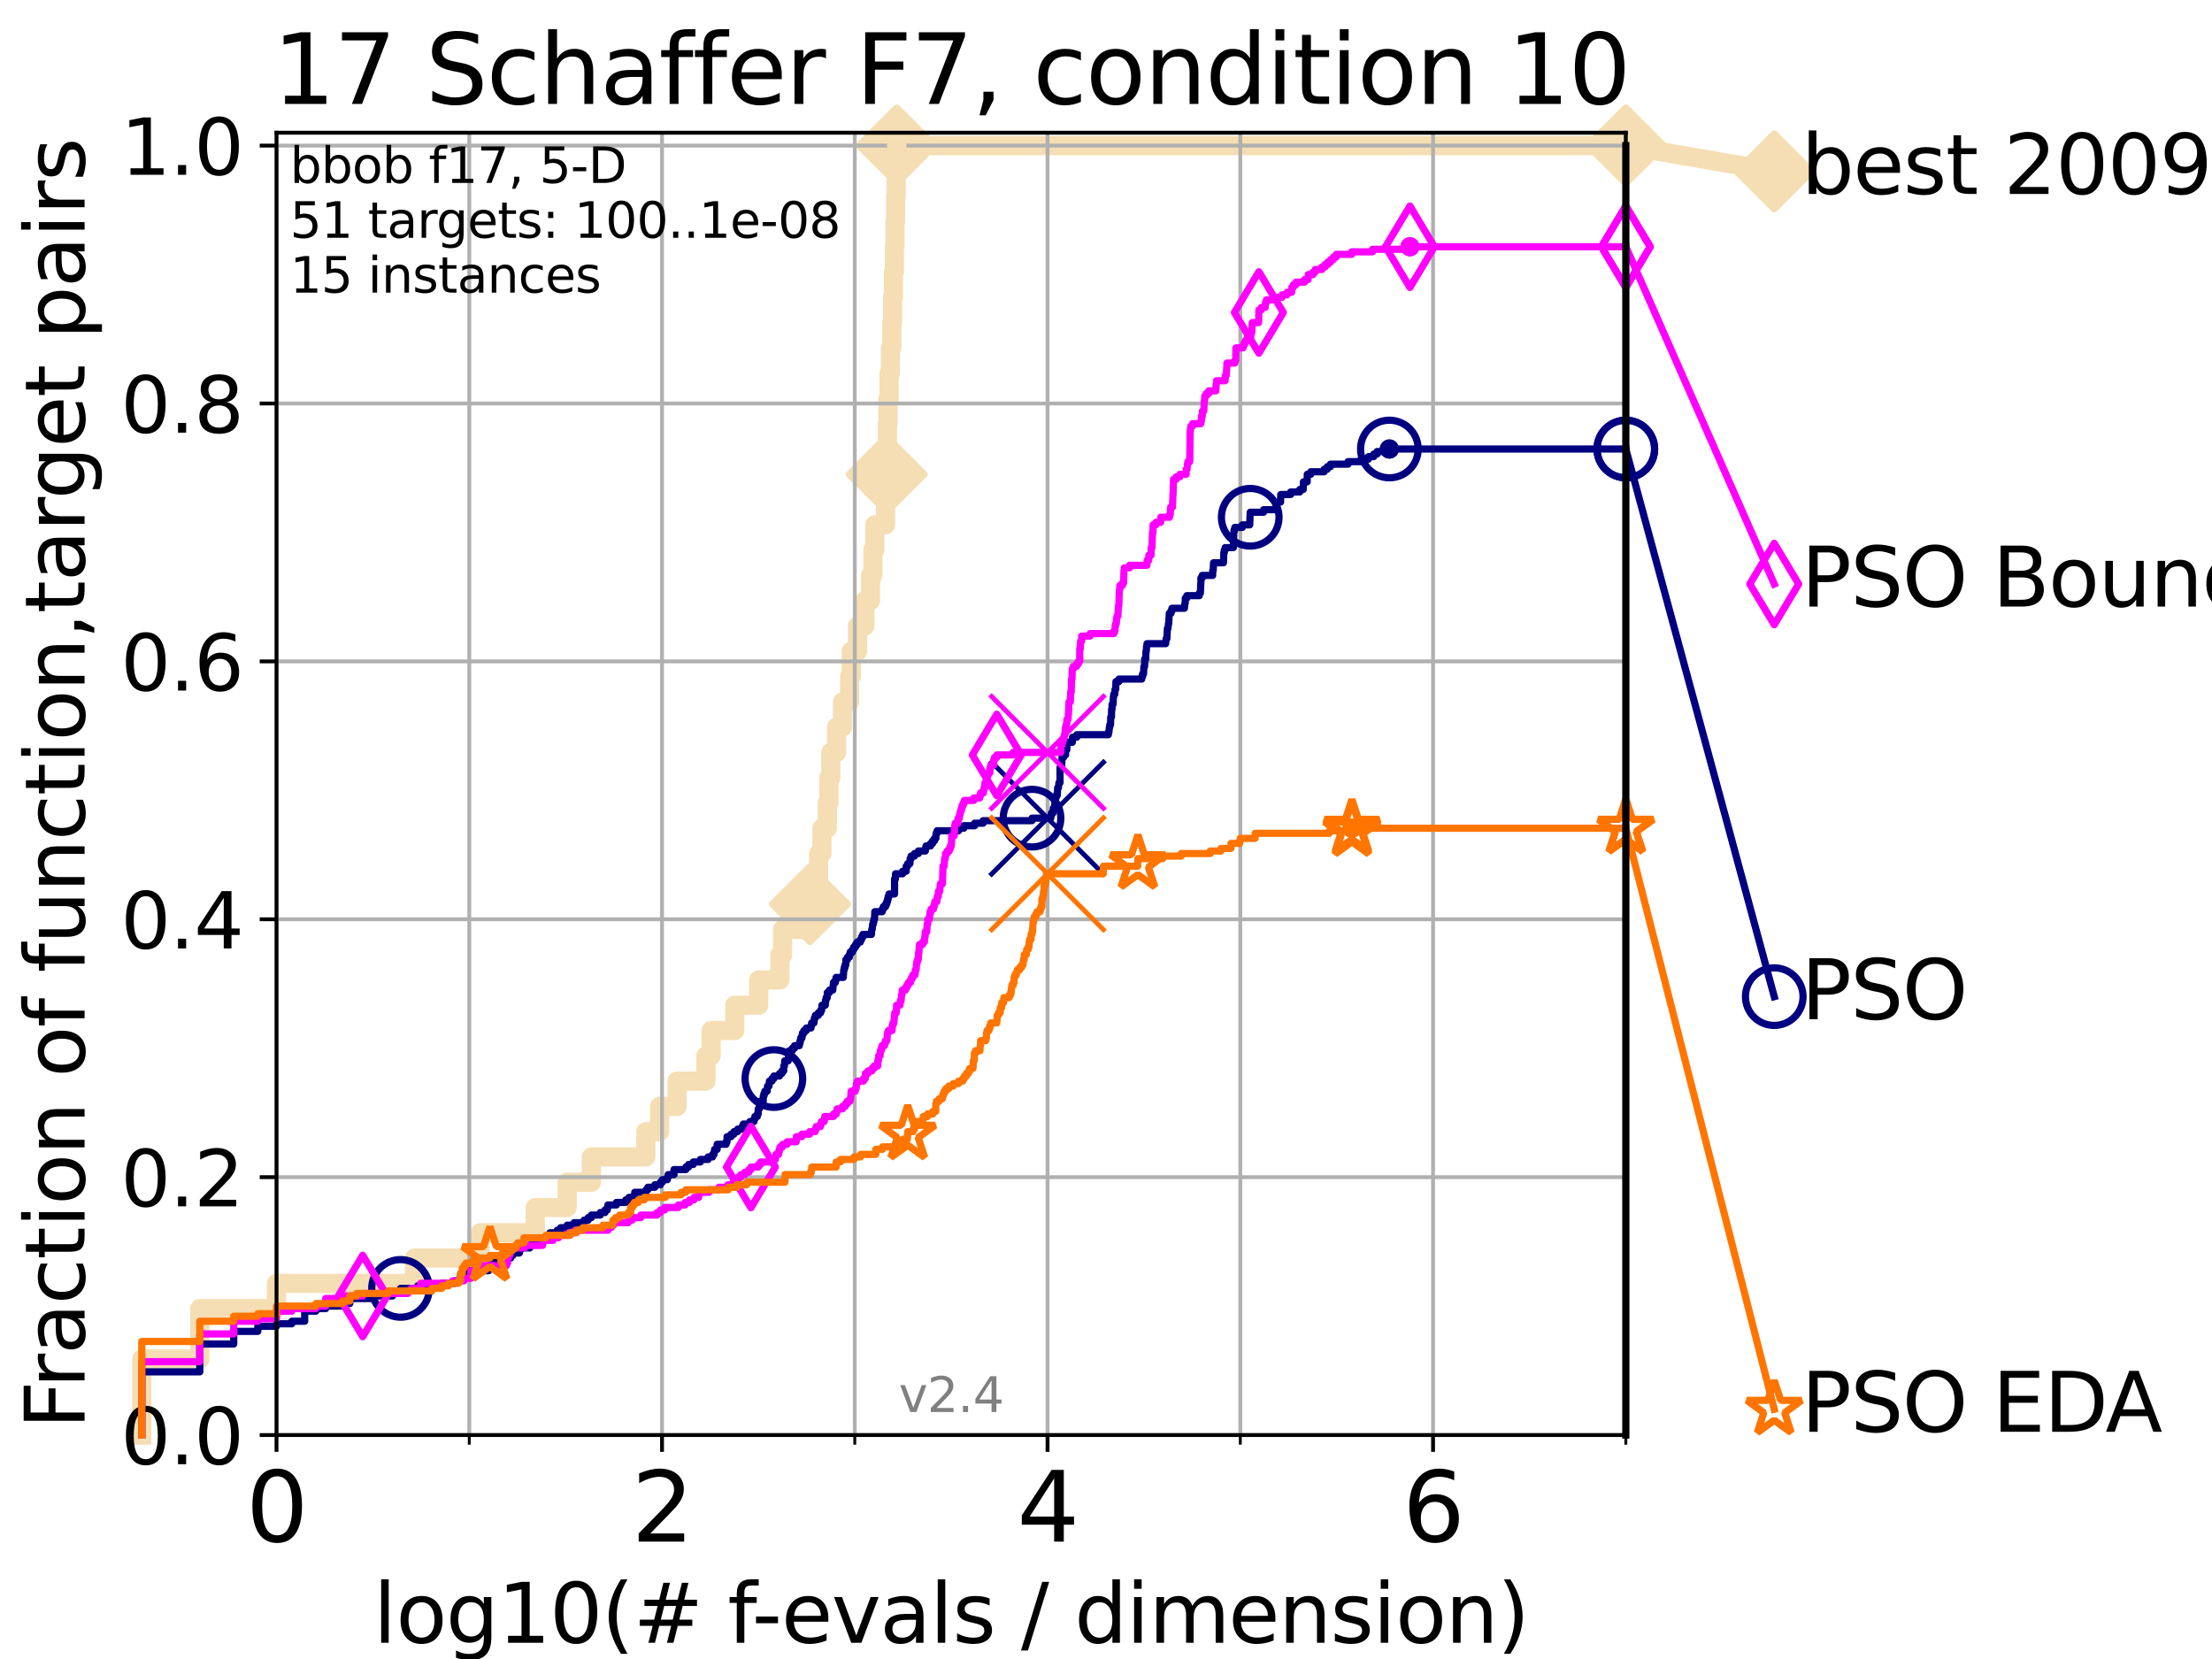 <?xml version="1.0" encoding="utf-8" standalone="no"?>
<!DOCTYPE svg PUBLIC "-//W3C//DTD SVG 1.1//EN"
  "http://www.w3.org/Graphics/SVG/1.1/DTD/svg11.dtd">
<svg height="345.6pt" version="1.1" viewBox="0 0 460.8 345.6" width="460.8pt" xmlns="http://www.w3.org/2000/svg" xmlns:xlink="http://www.w3.org/1999/xlink">
 <defs>
  <style type="text/css">*{stroke-linecap:butt;stroke-linejoin:round;}</style>
 </defs>
 <g id="figure_1">
  <g id="patch_1">
   <path d="M 0 345.6 
L 460.8 345.6 
L 460.8 0 
L 0 0 
z
" style="fill:#ffffff;"/>
  </g>
  <g id="axes_1">
   <g id="patch_2">
    <path d="M 57.6 298.944 
L 338.688 298.944 
L 338.688 27.648 
L 57.6 27.648 
z
" style="fill:#ffffff;"/>
   </g>
   <g id="line2d_1">
    <path d="M 29.533 298.944 
L 29.533 283.143 
L 41.621 283.143 
L 41.621 272.61 
L 57.6 272.61 
L 57.6 267.343 
L 86.351 267.343 
L 86.351 262.076 
L 100.04 262.076 
L 100.04 256.809 
L 111.506 256.809 
L 111.506 251.542 
L 118.149 251.542 
L 118.149 246.275 
L 123.193 246.275 
L 123.193 241.009 
L 134.535 241.009 
L 134.535 235.742 
L 137.416 235.742 
L 137.416 230.475 
L 141.061 230.475 
L 141.061 225.208 
L 147.062 225.208 
L 147.062 219.941 
L 148.142 219.941 
L 148.142 214.674 
L 153.062 214.674 
L 153.062 209.407 
L 158.053 209.407 
L 158.053 204.141 
L 162.466 204.141 
L 162.466 198.874 
L 163.029 198.874 
L 163.029 193.607 
L 168.331 193.607 
L 168.331 188.34 
L 168.728 188.34 
L 168.728 183.073 
L 170.527 183.073 
L 170.527 177.806 
L 171.222 177.806 
L 171.222 172.539 
L 172.357 172.539 
L 172.357 167.272 
L 172.669 167.272 
L 172.669 162.006 
L 173.073 162.006 
L 173.073 156.739 
L 174.283 156.739 
L 174.283 151.472 
L 175.521 151.472 
L 175.521 146.205 
L 176.998 146.205 
L 176.998 140.938 
L 177.34 140.938 
L 177.34 135.671 
L 178.643 135.671 
L 178.643 130.404 
L 180.182 130.404 
L 180.182 125.138 
L 181.339 125.138 
L 181.339 119.871 
L 181.84 119.871 
L 181.84 114.604 
L 182.237 114.604 
L 182.237 109.337 
L 184.471 109.337 
L 184.471 104.07 
L 184.623 104.07 
L 184.623 98.803 
L 184.707 98.803 
L 184.707 93.536 
L 184.865 93.536 
L 184.865 88.27 
L 184.983 88.27 
L 184.983 83.003 
L 185.212 83.003 
L 185.212 77.736 
L 185.489 77.736 
L 185.489 72.469 
L 185.774 72.469 
L 185.774 67.202 
L 185.935 67.202 
L 185.935 61.935 
L 186.118 61.935 
L 186.118 56.668 
L 186.328 56.668 
L 186.328 51.402 
L 186.445 51.402 
L 186.445 46.135 
L 186.572 46.135 
L 186.572 40.868 
L 186.683 40.868 
L 186.683 35.601 
L 186.81 35.601 
L 186.81 30.334 
L 338.688 30.334 
" style="fill:none;stroke:#f5deb3;stroke-linecap:square;stroke-width:4;"/>
   </g>
   <g id="line2d_2">
    <defs>
     <path d="M 0 7.778 
L 7.778 0 
L 0 -7.778 
L -7.778 0 
z
" id="mdc120d7b30" style="stroke:#f5deb3;stroke-linejoin:miter;stroke-width:1.5;"/>
    </defs>
    <g>
     <use style="fill:#f5deb3;stroke:#f5deb3;stroke-linejoin:miter;stroke-width:1.5;" x="168.728" xlink:href="#mdc120d7b30" y="188.34"/>
     <use style="fill:#f5deb3;stroke:#f5deb3;stroke-linejoin:miter;stroke-width:1.5;" x="184.707" xlink:href="#mdc120d7b30" y="98.803"/>
     <use style="fill:#f5deb3;stroke:#f5deb3;stroke-linejoin:miter;stroke-width:1.5;" x="186.81" xlink:href="#mdc120d7b30" y="30.334"/>
     <use style="fill:#f5deb3;stroke:#f5deb3;stroke-linejoin:miter;stroke-width:1.5;" x="186.81" xlink:href="#mdc120d7b30" y="30.334"/>
     <use style="fill:#f5deb3;stroke:#f5deb3;stroke-linejoin:miter;stroke-width:1.5;" x="338.688" xlink:href="#mdc120d7b30" y="30.334"/>
    </g>
   </g>
   <g id="line2d_3">
    <path style="fill:none;stroke:#f5deb3;stroke-linecap:square;stroke-width:4;"/>
    <g/>
   </g>
   <g id="line2d_4">
    <path d="M 338.688 30.334 
L 369.608 35.706 
" style="fill:none;stroke:#f5deb3;stroke-linecap:square;stroke-width:4;"/>
    <g>
     <use style="fill:#f5deb3;stroke:#f5deb3;stroke-linejoin:miter;stroke-width:1.5;" x="338.688" xlink:href="#mdc120d7b30" y="30.334"/>
     <use style="fill:#f5deb3;stroke:#f5deb3;stroke-linejoin:miter;stroke-width:1.5;" x="369.608" xlink:href="#mdc120d7b30" y="35.706"/>
    </g>
   </g>
   <g id="matplotlib.axis_1">
    <g id="xtick_1">
     <g id="line2d_5">
      <path clip-path="url(#p3d5400cd72)" d="M 57.6 298.944 
L 57.6 27.648 
" style="fill:none;stroke:#b0b0b0;stroke-linecap:square;stroke-width:0.8;"/>
     </g>
     <g id="line2d_6">
      <defs>
       <path d="M 0 0 
L 0 3.5 
" id="me9679b6a5c" style="stroke:#000000;stroke-width:0.8;"/>
      </defs>
      <g>
       <use style="stroke:#000000;stroke-width:0.8;" x="57.6" xlink:href="#me9679b6a5c" y="298.944"/>
      </g>
     </g>
     <g id="text_1">
      <!-- 0 -->
      <g transform="translate(51.237 321.141)scale(0.2 -0.2)">
       <defs>
        <path d="M 2034 4250 
Q 1547 4250 1301 3770 
Q 1056 3291 1056 2328 
Q 1056 1369 1301 889 
Q 1547 409 2034 409 
Q 2525 409 2770 889 
Q 3016 1369 3016 2328 
Q 3016 3291 2770 3770 
Q 2525 4250 2034 4250 
z
M 2034 4750 
Q 2819 4750 3233 4129 
Q 3647 3509 3647 2328 
Q 3647 1150 3233 529 
Q 2819 -91 2034 -91 
Q 1250 -91 836 529 
Q 422 1150 422 2328 
Q 422 3509 836 4129 
Q 1250 4750 2034 4750 
z
" id="DejaVuSans-30" transform="scale(0.016)"/>
       </defs>
       <use xlink:href="#DejaVuSans-30"/>
      </g>
     </g>
    </g>
    <g id="xtick_2">
     <g id="line2d_7">
      <path clip-path="url(#p3d5400cd72)" d="M 137.911 298.944 
L 137.911 27.648 
" style="fill:none;stroke:#b0b0b0;stroke-linecap:square;stroke-width:0.8;"/>
     </g>
     <g id="line2d_8">
      <g>
       <use style="stroke:#000000;stroke-width:0.8;" x="137.911" xlink:href="#me9679b6a5c" y="298.944"/>
      </g>
     </g>
     <g id="text_2">
      <!-- 2 -->
      <g transform="translate(131.548 321.141)scale(0.2 -0.2)">
       <defs>
        <path d="M 1228 531 
L 3431 531 
L 3431 0 
L 469 0 
L 469 531 
Q 828 903 1448 1529 
Q 2069 2156 2228 2338 
Q 2531 2678 2651 2914 
Q 2772 3150 2772 3378 
Q 2772 3750 2511 3984 
Q 2250 4219 1831 4219 
Q 1534 4219 1204 4116 
Q 875 4013 500 3803 
L 500 4441 
Q 881 4594 1212 4672 
Q 1544 4750 1819 4750 
Q 2544 4750 2975 4387 
Q 3406 4025 3406 3419 
Q 3406 3131 3298 2873 
Q 3191 2616 2906 2266 
Q 2828 2175 2409 1742 
Q 1991 1309 1228 531 
z
" id="DejaVuSans-32" transform="scale(0.016)"/>
       </defs>
       <use xlink:href="#DejaVuSans-32"/>
      </g>
     </g>
    </g>
    <g id="xtick_3">
     <g id="line2d_9">
      <path clip-path="url(#p3d5400cd72)" d="M 218.222 298.944 
L 218.222 27.648 
" style="fill:none;stroke:#b0b0b0;stroke-linecap:square;stroke-width:0.8;"/>
     </g>
     <g id="line2d_10">
      <g>
       <use style="stroke:#000000;stroke-width:0.8;" x="218.222" xlink:href="#me9679b6a5c" y="298.944"/>
      </g>
     </g>
     <g id="text_3">
      <!-- 4 -->
      <g transform="translate(211.859 321.141)scale(0.2 -0.2)">
       <defs>
        <path d="M 2419 4116 
L 825 1625 
L 2419 1625 
L 2419 4116 
z
M 2253 4666 
L 3047 4666 
L 3047 1625 
L 3713 1625 
L 3713 1100 
L 3047 1100 
L 3047 0 
L 2419 0 
L 2419 1100 
L 313 1100 
L 313 1709 
L 2253 4666 
z
" id="DejaVuSans-34" transform="scale(0.016)"/>
       </defs>
       <use xlink:href="#DejaVuSans-34"/>
      </g>
     </g>
    </g>
    <g id="xtick_4">
     <g id="line2d_11">
      <path clip-path="url(#p3d5400cd72)" d="M 298.533 298.944 
L 298.533 27.648 
" style="fill:none;stroke:#b0b0b0;stroke-linecap:square;stroke-width:0.8;"/>
     </g>
     <g id="line2d_12">
      <g>
       <use style="stroke:#000000;stroke-width:0.8;" x="298.533" xlink:href="#me9679b6a5c" y="298.944"/>
      </g>
     </g>
     <g id="text_4">
      <!-- 6 -->
      <g transform="translate(292.17 321.141)scale(0.2 -0.2)">
       <defs>
        <path d="M 2113 2584 
Q 1688 2584 1439 2293 
Q 1191 2003 1191 1497 
Q 1191 994 1439 701 
Q 1688 409 2113 409 
Q 2538 409 2786 701 
Q 3034 994 3034 1497 
Q 3034 2003 2786 2293 
Q 2538 2584 2113 2584 
z
M 3366 4563 
L 3366 3988 
Q 3128 4100 2886 4159 
Q 2644 4219 2406 4219 
Q 1781 4219 1451 3797 
Q 1122 3375 1075 2522 
Q 1259 2794 1537 2939 
Q 1816 3084 2150 3084 
Q 2853 3084 3261 2657 
Q 3669 2231 3669 1497 
Q 3669 778 3244 343 
Q 2819 -91 2113 -91 
Q 1303 -91 875 529 
Q 447 1150 447 2328 
Q 447 3434 972 4092 
Q 1497 4750 2381 4750 
Q 2619 4750 2861 4703 
Q 3103 4656 3366 4563 
z
" id="DejaVuSans-36" transform="scale(0.016)"/>
       </defs>
       <use xlink:href="#DejaVuSans-36"/>
      </g>
     </g>
    </g>
    <g id="xtick_5">
     <g id="line2d_13">
      <path clip-path="url(#p3d5400cd72)" d="M 97.755 298.944 
L 97.755 27.648 
" style="fill:none;stroke:#b0b0b0;stroke-linecap:square;stroke-width:0.8;"/>
     </g>
     <g id="line2d_14">
      <defs>
       <path d="M 0 0 
L 0 2 
" id="m13505314e2" style="stroke:#000000;stroke-width:0.6;"/>
      </defs>
      <g>
       <use style="stroke:#000000;stroke-width:0.6;" x="97.755" xlink:href="#m13505314e2" y="298.944"/>
      </g>
     </g>
    </g>
    <g id="xtick_6">
     <g id="line2d_15">
      <path clip-path="url(#p3d5400cd72)" d="M 178.066 298.944 
L 178.066 27.648 
" style="fill:none;stroke:#b0b0b0;stroke-linecap:square;stroke-width:0.8;"/>
     </g>
     <g id="line2d_16">
      <g>
       <use style="stroke:#000000;stroke-width:0.6;" x="178.066" xlink:href="#m13505314e2" y="298.944"/>
      </g>
     </g>
    </g>
    <g id="xtick_7">
     <g id="line2d_17">
      <path clip-path="url(#p3d5400cd72)" d="M 258.377 298.944 
L 258.377 27.648 
" style="fill:none;stroke:#b0b0b0;stroke-linecap:square;stroke-width:0.8;"/>
     </g>
     <g id="line2d_18">
      <g>
       <use style="stroke:#000000;stroke-width:0.6;" x="258.377" xlink:href="#m13505314e2" y="298.944"/>
      </g>
     </g>
    </g>
    <g id="xtick_8">
     <g id="line2d_19">
      <path clip-path="url(#p3d5400cd72)" d="M 338.688 298.944 
L 338.688 27.648 
" style="fill:none;stroke:#b0b0b0;stroke-linecap:square;stroke-width:0.8;"/>
     </g>
     <g id="line2d_20">
      <g>
       <use style="stroke:#000000;stroke-width:0.6;" x="338.688" xlink:href="#m13505314e2" y="298.944"/>
      </g>
     </g>
    </g>
    <g id="text_5">
     <!-- log10(# f-evals / dimension) -->
     <g transform="translate(77.764 342.218)scale(0.17 -0.17)">
      <defs>
       <path d="M 603 4863 
L 1178 4863 
L 1178 0 
L 603 0 
L 603 4863 
z
" id="DejaVuSans-6c" transform="scale(0.016)"/>
       <path d="M 1959 3097 
Q 1497 3097 1228 2736 
Q 959 2375 959 1747 
Q 959 1119 1226 758 
Q 1494 397 1959 397 
Q 2419 397 2687 759 
Q 2956 1122 2956 1747 
Q 2956 2369 2687 2733 
Q 2419 3097 1959 3097 
z
M 1959 3584 
Q 2709 3584 3137 3096 
Q 3566 2609 3566 1747 
Q 3566 888 3137 398 
Q 2709 -91 1959 -91 
Q 1206 -91 779 398 
Q 353 888 353 1747 
Q 353 2609 779 3096 
Q 1206 3584 1959 3584 
z
" id="DejaVuSans-6f" transform="scale(0.016)"/>
       <path d="M 2906 1791 
Q 2906 2416 2648 2759 
Q 2391 3103 1925 3103 
Q 1463 3103 1205 2759 
Q 947 2416 947 1791 
Q 947 1169 1205 825 
Q 1463 481 1925 481 
Q 2391 481 2648 825 
Q 2906 1169 2906 1791 
z
M 3481 434 
Q 3481 -459 3084 -895 
Q 2688 -1331 1869 -1331 
Q 1566 -1331 1297 -1286 
Q 1028 -1241 775 -1147 
L 775 -588 
Q 1028 -725 1275 -790 
Q 1522 -856 1778 -856 
Q 2344 -856 2625 -561 
Q 2906 -266 2906 331 
L 2906 616 
Q 2728 306 2450 153 
Q 2172 0 1784 0 
Q 1141 0 747 490 
Q 353 981 353 1791 
Q 353 2603 747 3093 
Q 1141 3584 1784 3584 
Q 2172 3584 2450 3431 
Q 2728 3278 2906 2969 
L 2906 3500 
L 3481 3500 
L 3481 434 
z
" id="DejaVuSans-67" transform="scale(0.016)"/>
       <path d="M 794 531 
L 1825 531 
L 1825 4091 
L 703 3866 
L 703 4441 
L 1819 4666 
L 2450 4666 
L 2450 531 
L 3481 531 
L 3481 0 
L 794 0 
L 794 531 
z
" id="DejaVuSans-31" transform="scale(0.016)"/>
       <path d="M 1984 4856 
Q 1566 4138 1362 3434 
Q 1159 2731 1159 2009 
Q 1159 1288 1364 580 
Q 1569 -128 1984 -844 
L 1484 -844 
Q 1016 -109 783 600 
Q 550 1309 550 2009 
Q 550 2706 781 3412 
Q 1013 4119 1484 4856 
L 1984 4856 
z
" id="DejaVuSans-28" transform="scale(0.016)"/>
       <path d="M 3272 2816 
L 2363 2816 
L 2100 1772 
L 3016 1772 
L 3272 2816 
z
M 2803 4594 
L 2478 3297 
L 3391 3297 
L 3719 4594 
L 4219 4594 
L 3897 3297 
L 4872 3297 
L 4872 2816 
L 3775 2816 
L 3519 1772 
L 4513 1772 
L 4513 1294 
L 3397 1294 
L 3072 0 
L 2572 0 
L 2894 1294 
L 1978 1294 
L 1656 0 
L 1153 0 
L 1478 1294 
L 494 1294 
L 494 1772 
L 1594 1772 
L 1856 2816 
L 850 2816 
L 850 3297 
L 1978 3297 
L 2297 4594 
L 2803 4594 
z
" id="DejaVuSans-23" transform="scale(0.016)"/>
       <path id="DejaVuSans-20" transform="scale(0.016)"/>
       <path d="M 2375 4863 
L 2375 4384 
L 1825 4384 
Q 1516 4384 1395 4259 
Q 1275 4134 1275 3809 
L 1275 3500 
L 2222 3500 
L 2222 3053 
L 1275 3053 
L 1275 0 
L 697 0 
L 697 3053 
L 147 3053 
L 147 3500 
L 697 3500 
L 697 3744 
Q 697 4328 969 4595 
Q 1241 4863 1831 4863 
L 2375 4863 
z
" id="DejaVuSans-66" transform="scale(0.016)"/>
       <path d="M 313 2009 
L 1997 2009 
L 1997 1497 
L 313 1497 
L 313 2009 
z
" id="DejaVuSans-2d" transform="scale(0.016)"/>
       <path d="M 3597 1894 
L 3597 1613 
L 953 1613 
Q 991 1019 1311 708 
Q 1631 397 2203 397 
Q 2534 397 2845 478 
Q 3156 559 3463 722 
L 3463 178 
Q 3153 47 2828 -22 
Q 2503 -91 2169 -91 
Q 1331 -91 842 396 
Q 353 884 353 1716 
Q 353 2575 817 3079 
Q 1281 3584 2069 3584 
Q 2775 3584 3186 3129 
Q 3597 2675 3597 1894 
z
M 3022 2063 
Q 3016 2534 2758 2815 
Q 2500 3097 2075 3097 
Q 1594 3097 1305 2825 
Q 1016 2553 972 2059 
L 3022 2063 
z
" id="DejaVuSans-65" transform="scale(0.016)"/>
       <path d="M 191 3500 
L 800 3500 
L 1894 563 
L 2988 3500 
L 3597 3500 
L 2284 0 
L 1503 0 
L 191 3500 
z
" id="DejaVuSans-76" transform="scale(0.016)"/>
       <path d="M 2194 1759 
Q 1497 1759 1228 1600 
Q 959 1441 959 1056 
Q 959 750 1161 570 
Q 1363 391 1709 391 
Q 2188 391 2477 730 
Q 2766 1069 2766 1631 
L 2766 1759 
L 2194 1759 
z
M 3341 1997 
L 3341 0 
L 2766 0 
L 2766 531 
Q 2569 213 2275 61 
Q 1981 -91 1556 -91 
Q 1019 -91 701 211 
Q 384 513 384 1019 
Q 384 1609 779 1909 
Q 1175 2209 1959 2209 
L 2766 2209 
L 2766 2266 
Q 2766 2663 2505 2880 
Q 2244 3097 1772 3097 
Q 1472 3097 1187 3025 
Q 903 2953 641 2809 
L 641 3341 
Q 956 3463 1253 3523 
Q 1550 3584 1831 3584 
Q 2591 3584 2966 3190 
Q 3341 2797 3341 1997 
z
" id="DejaVuSans-61" transform="scale(0.016)"/>
       <path d="M 2834 3397 
L 2834 2853 
Q 2591 2978 2328 3040 
Q 2066 3103 1784 3103 
Q 1356 3103 1142 2972 
Q 928 2841 928 2578 
Q 928 2378 1081 2264 
Q 1234 2150 1697 2047 
L 1894 2003 
Q 2506 1872 2764 1633 
Q 3022 1394 3022 966 
Q 3022 478 2636 193 
Q 2250 -91 1575 -91 
Q 1294 -91 989 -36 
Q 684 19 347 128 
L 347 722 
Q 666 556 975 473 
Q 1284 391 1588 391 
Q 1994 391 2212 530 
Q 2431 669 2431 922 
Q 2431 1156 2273 1281 
Q 2116 1406 1581 1522 
L 1381 1569 
Q 847 1681 609 1914 
Q 372 2147 372 2553 
Q 372 3047 722 3315 
Q 1072 3584 1716 3584 
Q 2034 3584 2315 3537 
Q 2597 3491 2834 3397 
z
" id="DejaVuSans-73" transform="scale(0.016)"/>
       <path d="M 1625 4666 
L 2156 4666 
L 531 -594 
L 0 -594 
L 1625 4666 
z
" id="DejaVuSans-2f" transform="scale(0.016)"/>
       <path d="M 2906 2969 
L 2906 4863 
L 3481 4863 
L 3481 0 
L 2906 0 
L 2906 525 
Q 2725 213 2448 61 
Q 2172 -91 1784 -91 
Q 1150 -91 751 415 
Q 353 922 353 1747 
Q 353 2572 751 3078 
Q 1150 3584 1784 3584 
Q 2172 3584 2448 3432 
Q 2725 3281 2906 2969 
z
M 947 1747 
Q 947 1113 1208 752 
Q 1469 391 1925 391 
Q 2381 391 2643 752 
Q 2906 1113 2906 1747 
Q 2906 2381 2643 2742 
Q 2381 3103 1925 3103 
Q 1469 3103 1208 2742 
Q 947 2381 947 1747 
z
" id="DejaVuSans-64" transform="scale(0.016)"/>
       <path d="M 603 3500 
L 1178 3500 
L 1178 0 
L 603 0 
L 603 3500 
z
M 603 4863 
L 1178 4863 
L 1178 4134 
L 603 4134 
L 603 4863 
z
" id="DejaVuSans-69" transform="scale(0.016)"/>
       <path d="M 3328 2828 
Q 3544 3216 3844 3400 
Q 4144 3584 4550 3584 
Q 5097 3584 5394 3201 
Q 5691 2819 5691 2113 
L 5691 0 
L 5113 0 
L 5113 2094 
Q 5113 2597 4934 2840 
Q 4756 3084 4391 3084 
Q 3944 3084 3684 2787 
Q 3425 2491 3425 1978 
L 3425 0 
L 2847 0 
L 2847 2094 
Q 2847 2600 2669 2842 
Q 2491 3084 2119 3084 
Q 1678 3084 1418 2786 
Q 1159 2488 1159 1978 
L 1159 0 
L 581 0 
L 581 3500 
L 1159 3500 
L 1159 2956 
Q 1356 3278 1631 3431 
Q 1906 3584 2284 3584 
Q 2666 3584 2933 3390 
Q 3200 3197 3328 2828 
z
" id="DejaVuSans-6d" transform="scale(0.016)"/>
       <path d="M 3513 2113 
L 3513 0 
L 2938 0 
L 2938 2094 
Q 2938 2591 2744 2837 
Q 2550 3084 2163 3084 
Q 1697 3084 1428 2787 
Q 1159 2491 1159 1978 
L 1159 0 
L 581 0 
L 581 3500 
L 1159 3500 
L 1159 2956 
Q 1366 3272 1645 3428 
Q 1925 3584 2291 3584 
Q 2894 3584 3203 3211 
Q 3513 2838 3513 2113 
z
" id="DejaVuSans-6e" transform="scale(0.016)"/>
       <path d="M 513 4856 
L 1013 4856 
Q 1481 4119 1714 3412 
Q 1947 2706 1947 2009 
Q 1947 1309 1714 600 
Q 1481 -109 1013 -844 
L 513 -844 
Q 928 -128 1133 580 
Q 1338 1288 1338 2009 
Q 1338 2731 1133 3434 
Q 928 4138 513 4856 
z
" id="DejaVuSans-29" transform="scale(0.016)"/>
      </defs>
      <use xlink:href="#DejaVuSans-6c"/>
      <use x="27.783" xlink:href="#DejaVuSans-6f"/>
      <use x="88.965" xlink:href="#DejaVuSans-67"/>
      <use x="152.441" xlink:href="#DejaVuSans-31"/>
      <use x="216.064" xlink:href="#DejaVuSans-30"/>
      <use x="279.688" xlink:href="#DejaVuSans-28"/>
      <use x="318.701" xlink:href="#DejaVuSans-23"/>
      <use x="402.49" xlink:href="#DejaVuSans-20"/>
      <use x="434.277" xlink:href="#DejaVuSans-66"/>
      <use x="463.982" xlink:href="#DejaVuSans-2d"/>
      <use x="500.066" xlink:href="#DejaVuSans-65"/>
      <use x="561.59" xlink:href="#DejaVuSans-76"/>
      <use x="620.77" xlink:href="#DejaVuSans-61"/>
      <use x="682.049" xlink:href="#DejaVuSans-6c"/>
      <use x="709.832" xlink:href="#DejaVuSans-73"/>
      <use x="761.932" xlink:href="#DejaVuSans-20"/>
      <use x="793.719" xlink:href="#DejaVuSans-2f"/>
      <use x="827.41" xlink:href="#DejaVuSans-20"/>
      <use x="859.197" xlink:href="#DejaVuSans-64"/>
      <use x="922.674" xlink:href="#DejaVuSans-69"/>
      <use x="950.457" xlink:href="#DejaVuSans-6d"/>
      <use x="1047.869" xlink:href="#DejaVuSans-65"/>
      <use x="1109.393" xlink:href="#DejaVuSans-6e"/>
      <use x="1172.771" xlink:href="#DejaVuSans-73"/>
      <use x="1224.871" xlink:href="#DejaVuSans-69"/>
      <use x="1252.654" xlink:href="#DejaVuSans-6f"/>
      <use x="1313.836" xlink:href="#DejaVuSans-6e"/>
      <use x="1377.215" xlink:href="#DejaVuSans-29"/>
     </g>
    </g>
   </g>
   <g id="matplotlib.axis_2">
    <g id="ytick_1">
     <g id="line2d_21">
      <path clip-path="url(#p3d5400cd72)" d="M 57.6 298.944 
L 338.688 298.944 
" style="fill:none;stroke:#b0b0b0;stroke-linecap:square;stroke-width:0.8;"/>
     </g>
     <g id="line2d_22">
      <defs>
       <path d="M 0 0 
L -3.5 0 
" id="mf02129abbb" style="stroke:#000000;stroke-width:0.8;"/>
      </defs>
      <g>
       <use style="stroke:#000000;stroke-width:0.8;" x="57.6" xlink:href="#mf02129abbb" y="298.944"/>
      </g>
     </g>
     <g id="text_6">
      <!-- 0.0 -->
      <g transform="translate(25.155 305.023)scale(0.16 -0.16)">
       <defs>
        <path d="M 684 794 
L 1344 794 
L 1344 0 
L 684 0 
L 684 794 
z
" id="DejaVuSans-2e" transform="scale(0.016)"/>
       </defs>
       <use xlink:href="#DejaVuSans-30"/>
       <use x="63.623" xlink:href="#DejaVuSans-2e"/>
       <use x="95.41" xlink:href="#DejaVuSans-30"/>
      </g>
     </g>
    </g>
    <g id="ytick_2">
     <g id="line2d_23">
      <path clip-path="url(#p3d5400cd72)" d="M 57.6 245.222 
L 338.688 245.222 
" style="fill:none;stroke:#b0b0b0;stroke-linecap:square;stroke-width:0.8;"/>
     </g>
     <g id="line2d_24">
      <g>
       <use style="stroke:#000000;stroke-width:0.8;" x="57.6" xlink:href="#mf02129abbb" y="245.222"/>
      </g>
     </g>
     <g id="text_7">
      <!-- 0.2 -->
      <g transform="translate(25.155 251.301)scale(0.16 -0.16)">
       <use xlink:href="#DejaVuSans-30"/>
       <use x="63.623" xlink:href="#DejaVuSans-2e"/>
       <use x="95.41" xlink:href="#DejaVuSans-32"/>
      </g>
     </g>
    </g>
    <g id="ytick_3">
     <g id="line2d_25">
      <path clip-path="url(#p3d5400cd72)" d="M 57.6 191.5 
L 338.688 191.5 
" style="fill:none;stroke:#b0b0b0;stroke-linecap:square;stroke-width:0.8;"/>
     </g>
     <g id="line2d_26">
      <g>
       <use style="stroke:#000000;stroke-width:0.8;" x="57.6" xlink:href="#mf02129abbb" y="191.5"/>
      </g>
     </g>
     <g id="text_8">
      <!-- 0.4 -->
      <g transform="translate(25.155 197.579)scale(0.16 -0.16)">
       <use xlink:href="#DejaVuSans-30"/>
       <use x="63.623" xlink:href="#DejaVuSans-2e"/>
       <use x="95.41" xlink:href="#DejaVuSans-34"/>
      </g>
     </g>
    </g>
    <g id="ytick_4">
     <g id="line2d_27">
      <path clip-path="url(#p3d5400cd72)" d="M 57.6 137.778 
L 338.688 137.778 
" style="fill:none;stroke:#b0b0b0;stroke-linecap:square;stroke-width:0.8;"/>
     </g>
     <g id="line2d_28">
      <g>
       <use style="stroke:#000000;stroke-width:0.8;" x="57.6" xlink:href="#mf02129abbb" y="137.778"/>
      </g>
     </g>
     <g id="text_9">
      <!-- 0.6 -->
      <g transform="translate(25.155 143.857)scale(0.16 -0.16)">
       <use xlink:href="#DejaVuSans-30"/>
       <use x="63.623" xlink:href="#DejaVuSans-2e"/>
       <use x="95.41" xlink:href="#DejaVuSans-36"/>
      </g>
     </g>
    </g>
    <g id="ytick_5">
     <g id="line2d_29">
      <path clip-path="url(#p3d5400cd72)" d="M 57.6 84.056 
L 338.688 84.056 
" style="fill:none;stroke:#b0b0b0;stroke-linecap:square;stroke-width:0.8;"/>
     </g>
     <g id="line2d_30">
      <g>
       <use style="stroke:#000000;stroke-width:0.8;" x="57.6" xlink:href="#mf02129abbb" y="84.056"/>
      </g>
     </g>
     <g id="text_10">
      <!-- 0.8 -->
      <g transform="translate(25.155 90.135)scale(0.16 -0.16)">
       <defs>
        <path d="M 2034 2216 
Q 1584 2216 1326 1975 
Q 1069 1734 1069 1313 
Q 1069 891 1326 650 
Q 1584 409 2034 409 
Q 2484 409 2743 651 
Q 3003 894 3003 1313 
Q 3003 1734 2745 1975 
Q 2488 2216 2034 2216 
z
M 1403 2484 
Q 997 2584 770 2862 
Q 544 3141 544 3541 
Q 544 4100 942 4425 
Q 1341 4750 2034 4750 
Q 2731 4750 3128 4425 
Q 3525 4100 3525 3541 
Q 3525 3141 3298 2862 
Q 3072 2584 2669 2484 
Q 3125 2378 3379 2068 
Q 3634 1759 3634 1313 
Q 3634 634 3220 271 
Q 2806 -91 2034 -91 
Q 1263 -91 848 271 
Q 434 634 434 1313 
Q 434 1759 690 2068 
Q 947 2378 1403 2484 
z
M 1172 3481 
Q 1172 3119 1398 2916 
Q 1625 2713 2034 2713 
Q 2441 2713 2670 2916 
Q 2900 3119 2900 3481 
Q 2900 3844 2670 4047 
Q 2441 4250 2034 4250 
Q 1625 4250 1398 4047 
Q 1172 3844 1172 3481 
z
" id="DejaVuSans-38" transform="scale(0.016)"/>
       </defs>
       <use xlink:href="#DejaVuSans-30"/>
       <use x="63.623" xlink:href="#DejaVuSans-2e"/>
       <use x="95.41" xlink:href="#DejaVuSans-38"/>
      </g>
     </g>
    </g>
    <g id="ytick_6">
     <g id="line2d_31">
      <path clip-path="url(#p3d5400cd72)" d="M 57.6 30.334 
L 338.688 30.334 
" style="fill:none;stroke:#b0b0b0;stroke-linecap:square;stroke-width:0.8;"/>
     </g>
     <g id="line2d_32">
      <g>
       <use style="stroke:#000000;stroke-width:0.8;" x="57.6" xlink:href="#mf02129abbb" y="30.334"/>
      </g>
     </g>
     <g id="text_11">
      <!-- 1.0 -->
      <g transform="translate(25.155 36.413)scale(0.16 -0.16)">
       <use xlink:href="#DejaVuSans-31"/>
       <use x="63.623" xlink:href="#DejaVuSans-2e"/>
       <use x="95.41" xlink:href="#DejaVuSans-30"/>
      </g>
     </g>
    </g>
    <g id="text_12">
     <!-- Fraction of function,target pairs -->
     <g transform="translate(17.62 297.681)rotate(-90)scale(0.17 -0.17)">
      <defs>
       <path d="M 628 4666 
L 3309 4666 
L 3309 4134 
L 1259 4134 
L 1259 2759 
L 3109 2759 
L 3109 2228 
L 1259 2228 
L 1259 0 
L 628 0 
L 628 4666 
z
" id="DejaVuSans-46" transform="scale(0.016)"/>
       <path d="M 2631 2963 
Q 2534 3019 2420 3045 
Q 2306 3072 2169 3072 
Q 1681 3072 1420 2755 
Q 1159 2438 1159 1844 
L 1159 0 
L 581 0 
L 581 3500 
L 1159 3500 
L 1159 2956 
Q 1341 3275 1631 3429 
Q 1922 3584 2338 3584 
Q 2397 3584 2469 3576 
Q 2541 3569 2628 3553 
L 2631 2963 
z
" id="DejaVuSans-72" transform="scale(0.016)"/>
       <path d="M 3122 3366 
L 3122 2828 
Q 2878 2963 2633 3030 
Q 2388 3097 2138 3097 
Q 1578 3097 1268 2742 
Q 959 2388 959 1747 
Q 959 1106 1268 751 
Q 1578 397 2138 397 
Q 2388 397 2633 464 
Q 2878 531 3122 666 
L 3122 134 
Q 2881 22 2623 -34 
Q 2366 -91 2075 -91 
Q 1284 -91 818 406 
Q 353 903 353 1747 
Q 353 2603 823 3093 
Q 1294 3584 2113 3584 
Q 2378 3584 2631 3529 
Q 2884 3475 3122 3366 
z
" id="DejaVuSans-63" transform="scale(0.016)"/>
       <path d="M 1172 4494 
L 1172 3500 
L 2356 3500 
L 2356 3053 
L 1172 3053 
L 1172 1153 
Q 1172 725 1289 603 
Q 1406 481 1766 481 
L 2356 481 
L 2356 0 
L 1766 0 
Q 1100 0 847 248 
Q 594 497 594 1153 
L 594 3053 
L 172 3053 
L 172 3500 
L 594 3500 
L 594 4494 
L 1172 4494 
z
" id="DejaVuSans-74" transform="scale(0.016)"/>
       <path d="M 544 1381 
L 544 3500 
L 1119 3500 
L 1119 1403 
Q 1119 906 1312 657 
Q 1506 409 1894 409 
Q 2359 409 2629 706 
Q 2900 1003 2900 1516 
L 2900 3500 
L 3475 3500 
L 3475 0 
L 2900 0 
L 2900 538 
Q 2691 219 2414 64 
Q 2138 -91 1772 -91 
Q 1169 -91 856 284 
Q 544 659 544 1381 
z
M 1991 3584 
L 1991 3584 
z
" id="DejaVuSans-75" transform="scale(0.016)"/>
       <path d="M 750 794 
L 1409 794 
L 1409 256 
L 897 -744 
L 494 -744 
L 750 256 
L 750 794 
z
" id="DejaVuSans-2c" transform="scale(0.016)"/>
       <path d="M 1159 525 
L 1159 -1331 
L 581 -1331 
L 581 3500 
L 1159 3500 
L 1159 2969 
Q 1341 3281 1617 3432 
Q 1894 3584 2278 3584 
Q 2916 3584 3314 3078 
Q 3713 2572 3713 1747 
Q 3713 922 3314 415 
Q 2916 -91 2278 -91 
Q 1894 -91 1617 61 
Q 1341 213 1159 525 
z
M 3116 1747 
Q 3116 2381 2855 2742 
Q 2594 3103 2138 3103 
Q 1681 3103 1420 2742 
Q 1159 2381 1159 1747 
Q 1159 1113 1420 752 
Q 1681 391 2138 391 
Q 2594 391 2855 752 
Q 3116 1113 3116 1747 
z
" id="DejaVuSans-70" transform="scale(0.016)"/>
      </defs>
      <use xlink:href="#DejaVuSans-46"/>
      <use x="50.27" xlink:href="#DejaVuSans-72"/>
      <use x="91.383" xlink:href="#DejaVuSans-61"/>
      <use x="152.662" xlink:href="#DejaVuSans-63"/>
      <use x="207.643" xlink:href="#DejaVuSans-74"/>
      <use x="246.852" xlink:href="#DejaVuSans-69"/>
      <use x="274.635" xlink:href="#DejaVuSans-6f"/>
      <use x="335.816" xlink:href="#DejaVuSans-6e"/>
      <use x="399.195" xlink:href="#DejaVuSans-20"/>
      <use x="430.982" xlink:href="#DejaVuSans-6f"/>
      <use x="492.164" xlink:href="#DejaVuSans-66"/>
      <use x="527.369" xlink:href="#DejaVuSans-20"/>
      <use x="559.156" xlink:href="#DejaVuSans-66"/>
      <use x="594.361" xlink:href="#DejaVuSans-75"/>
      <use x="657.74" xlink:href="#DejaVuSans-6e"/>
      <use x="721.119" xlink:href="#DejaVuSans-63"/>
      <use x="776.1" xlink:href="#DejaVuSans-74"/>
      <use x="815.309" xlink:href="#DejaVuSans-69"/>
      <use x="843.092" xlink:href="#DejaVuSans-6f"/>
      <use x="904.273" xlink:href="#DejaVuSans-6e"/>
      <use x="967.652" xlink:href="#DejaVuSans-2c"/>
      <use x="999.439" xlink:href="#DejaVuSans-74"/>
      <use x="1038.648" xlink:href="#DejaVuSans-61"/>
      <use x="1099.928" xlink:href="#DejaVuSans-72"/>
      <use x="1139.291" xlink:href="#DejaVuSans-67"/>
      <use x="1202.768" xlink:href="#DejaVuSans-65"/>
      <use x="1264.291" xlink:href="#DejaVuSans-74"/>
      <use x="1303.5" xlink:href="#DejaVuSans-20"/>
      <use x="1335.287" xlink:href="#DejaVuSans-70"/>
      <use x="1398.764" xlink:href="#DejaVuSans-61"/>
      <use x="1460.043" xlink:href="#DejaVuSans-69"/>
      <use x="1487.826" xlink:href="#DejaVuSans-72"/>
      <use x="1528.939" xlink:href="#DejaVuSans-73"/>
     </g>
    </g>
   </g>
   <g id="line2d_33">
    <defs>
     <path d="M 0 1.5 
C 0.398 1.5 0.779 1.342 1.061 1.061 
C 1.342 0.779 1.5 0.398 1.5 0 
C 1.5 -0.398 1.342 -0.779 1.061 -1.061 
C 0.779 -1.342 0.398 -1.5 0 -1.5 
C -0.398 -1.5 -0.779 -1.342 -1.061 -1.061 
C -1.342 -0.779 -1.5 -0.398 -1.5 0 
C -1.5 0.398 -1.342 0.779 -1.061 1.061 
C -0.779 1.342 -0.398 1.5 0 1.5 
z
" id="mfcf4772c06" style="stroke:#f5deb3;"/>
    </defs>
    <g>
     <use style="fill:#f5deb3;stroke:#f5deb3;" x="186.81" xlink:href="#mfcf4772c06" y="30.334"/>
     <use style="fill:#f5deb3;stroke:#f5deb3;" x="186.81" xlink:href="#mfcf4772c06" y="30.334"/>
    </g>
   </g>
   <g id="line2d_34">
    <defs>
     <path d="M 0 1.5 
C 0.398 1.5 0.779 1.342 1.061 1.061 
C 1.342 0.779 1.5 0.398 1.5 0 
C 1.5 -0.398 1.342 -0.779 1.061 -1.061 
C 0.779 -1.342 0.398 -1.5 0 -1.5 
C -0.398 -1.5 -0.779 -1.342 -1.061 -1.061 
C -1.342 -0.779 -1.5 -0.398 -1.5 0 
C -1.5 0.398 -1.342 0.779 -1.061 1.061 
C -0.779 1.342 -0.398 1.5 0 1.5 
z
" id="m638ffebc70" style="stroke:#000080;"/>
    </defs>
    <g>
     <use style="fill:#000080;stroke:#000080;" x="289.433" xlink:href="#m638ffebc70" y="93.536"/>
     <use style="fill:#000080;stroke:#000080;" x="289.433" xlink:href="#m638ffebc70" y="93.536"/>
    </g>
   </g>
   <g id="line2d_35">
    <path d="M 29.533 298.944 
L 29.533 285.777 
L 41.621 285.777 
L 41.621 279.983 
L 48.692 279.983 
L 48.692 277.35 
L 53.709 277.35 
L 53.709 276.296 
L 57.6 276.296 
L 57.6 275.77 
L 60.78 275.77 
L 60.78 275.243 
L 63.468 275.243 
L 63.468 273.136 
L 65.797 273.136 
L 65.797 272.61 
L 67.851 272.61 
L 67.851 272.083 
L 71.35 272.083 
L 71.35 271.556 
L 72.868 271.556 
L 72.868 270.503 
L 77.885 270.503 
L 77.885 269.976 
L 81.776 269.976 
L 81.776 269.45 
L 82.627 269.45 
L 82.627 268.923 
L 83.438 268.923 
L 83.438 268.396 
L 87.01 268.396 
L 87.01 267.87 
L 92.027 267.87 
L 92.027 267.343 
L 94.715 267.343 
L 94.715 266.816 
L 95.918 266.816 
L 95.918 265.763 
L 96.676 265.763 
L 96.676 264.709 
L 101.786 264.709 
L 101.786 263.656 
L 102.331 263.656 
L 102.331 263.129 
L 103.372 263.129 
L 103.372 262.603 
L 105.285 262.603 
L 105.285 262.076 
L 106.383 262.076 
L 106.383 261.549 
L 106.803 261.549 
L 106.803 261.023 
L 108.199 261.023 
L 108.199 260.496 
L 108.389 260.496 
L 108.389 259.969 
L 110.359 259.969 
L 110.359 259.443 
L 110.86 259.443 
L 110.86 258.916 
L 111.82 258.916 
L 111.82 258.389 
L 113.023 258.389 
L 113.023 257.862 
L 114.012 257.862 
L 114.012 257.336 
L 114.552 257.336 
L 114.552 256.809 
L 116.081 256.809 
L 116.081 256.282 
L 116.798 256.282 
L 116.798 255.756 
L 118.149 255.756 
L 118.149 255.229 
L 119.603 255.229 
L 119.603 254.702 
L 121.668 254.702 
L 121.668 254.176 
L 122.531 254.176 
L 122.531 253.649 
L 123.193 253.649 
L 123.193 253.122 
L 125.038 253.122 
L 125.038 252.596 
L 126.031 252.596 
L 126.031 252.069 
L 126.507 252.069 
L 126.507 251.542 
L 126.64 251.542 
L 126.64 251.016 
L 128.411 251.016 
L 128.411 250.489 
L 130.345 250.489 
L 130.345 249.962 
L 131.031 249.962 
L 131.031 249.436 
L 132.133 249.436 
L 132.23 248.382 
L 134.577 248.382 
L 134.577 247.855 
L 134.953 247.855 
L 134.953 247.329 
L 136.419 247.329 
L 136.419 246.802 
L 137.559 246.802 
L 137.559 246.275 
L 137.98 246.275 
L 137.98 245.749 
L 139.025 245.749 
L 139.025 245.222 
L 139.188 245.222 
L 139.188 244.695 
L 140.409 244.695 
L 140.409 243.642 
L 142.884 243.642 
L 142.884 243.115 
L 143.426 243.115 
L 143.426 242.589 
L 144.415 242.589 
L 144.415 242.062 
L 145.888 242.062 
L 145.888 241.535 
L 147.51 241.535 
L 147.51 241.009 
L 148.45 241.009 
L 148.45 240.482 
L 148.752 240.482 
L 148.752 239.955 
L 148.864 239.955 
L 148.864 239.428 
L 149.396 239.428 
L 149.396 238.375 
L 151.26 238.375 
L 151.26 237.848 
L 151.454 237.848 
L 151.454 236.795 
L 152.299 236.795 
L 152.299 236.268 
L 152.9 236.268 
L 152.9 235.742 
L 153.666 235.742 
L 153.666 235.215 
L 154.588 235.215 
L 154.588 234.688 
L 154.841 234.688 
L 154.841 234.162 
L 156.212 234.162 
L 156.212 233.635 
L 157.07 233.635 
L 157.07 233.108 
L 157.255 233.108 
L 157.255 232.582 
L 157.765 232.582 
L 157.765 232.055 
L 157.943 232.055 
L 157.943 231.001 
L 158.195 231.001 
L 158.272 229.948 
L 158.401 229.948 
L 158.401 229.421 
L 158.994 229.421 
L 158.994 228.368 
L 159.129 228.368 
L 159.129 227.841 
L 159.334 227.841 
L 159.334 227.315 
L 159.808 227.315 
L 159.887 226.261 
L 160.191 226.261 
L 160.278 225.208 
L 160.821 225.208 
L 160.821 224.681 
L 161.211 224.681 
L 161.211 224.155 
L 162.389 224.155 
L 162.389 223.628 
L 162.879 223.628 
L 162.879 223.101 
L 163.267 223.101 
L 163.275 222.048 
L 163.429 222.048 
L 163.469 220.994 
L 164.211 220.994 
L 164.257 219.941 
L 164.402 219.941 
L 164.402 218.888 
L 165.069 218.888 
L 165.069 218.361 
L 165.512 218.361 
L 165.512 217.834 
L 166.521 217.834 
L 166.521 217.308 
L 166.662 217.308 
L 166.662 216.781 
L 166.789 216.781 
L 166.789 216.254 
L 167.054 216.254 
L 167.054 215.728 
L 167.165 215.728 
L 167.165 215.201 
L 167.481 215.201 
L 167.481 214.674 
L 167.98 214.674 
L 167.98 214.148 
L 168.947 214.148 
L 168.947 213.621 
L 169.082 213.621 
L 169.082 213.094 
L 169.566 213.094 
L 169.656 212.041 
L 169.864 212.041 
L 169.864 211.514 
L 170.468 211.514 
L 170.468 210.987 
L 170.952 210.987 
L 170.952 210.461 
L 171.165 210.461 
L 171.222 209.407 
L 171.926 209.407 
L 171.97 208.354 
L 172.094 208.354 
L 172.094 207.827 
L 172.333 207.827 
L 172.342 206.774 
L 172.792 206.774 
L 172.792 206.247 
L 173.486 206.247 
L 173.567 205.194 
L 173.621 205.194 
L 173.621 204.667 
L 174.022 204.667 
L 174.022 204.141 
L 174.17 204.141 
L 174.17 203.614 
L 175.666 203.614 
L 175.773 202.034 
L 175.881 202.034 
L 175.881 201.507 
L 176.038 201.507 
L 176.038 200.98 
L 176.206 200.98 
L 176.209 199.927 
L 176.536 199.927 
L 176.536 199.4 
L 176.931 199.4 
L 176.931 198.874 
L 177.094 198.874 
L 177.094 198.347 
L 177.582 198.347 
L 177.582 197.82 
L 177.845 197.82 
L 177.845 197.294 
L 178.226 197.294 
L 178.226 196.767 
L 178.582 196.767 
L 178.582 196.24 
L 179.236 196.24 
L 179.236 195.714 
L 179.486 195.714 
L 179.486 195.187 
L 179.741 195.187 
L 179.741 194.66 
L 181.534 194.66 
L 181.6 193.607 
L 181.691 193.607 
L 181.787 192.553 
L 181.907 192.553 
L 181.907 192.027 
L 182.047 192.027 
L 182.047 191.5 
L 182.174 191.5 
L 182.24 189.92 
L 183.784 189.92 
L 183.784 189.393 
L 184.016 189.393 
L 184.016 188.867 
L 184.488 188.867 
L 184.488 188.34 
L 184.726 188.34 
L 184.726 187.813 
L 184.899 187.813 
L 184.899 187.287 
L 185.016 187.287 
L 185.016 186.76 
L 185.195 186.76 
L 185.195 186.233 
L 186.356 186.233 
L 186.356 183.073 
L 186.542 183.073 
L 186.561 182.02 
L 188.024 182.02 
L 188.024 181.493 
L 188.787 181.493 
L 188.787 180.44 
L 189.086 180.44 
L 189.086 179.913 
L 189.551 179.913 
L 189.603 178.86 
L 189.798 178.86 
L 189.798 178.333 
L 190.515 178.333 
L 190.515 177.806 
L 191.306 177.806 
L 191.306 177.28 
L 192.77 177.28 
L 192.77 176.753 
L 192.903 176.753 
L 192.903 176.226 
L 193.859 176.226 
L 193.859 175.699 
L 194.277 175.699 
L 194.277 175.173 
L 194.658 175.173 
L 194.658 174.646 
L 194.96 174.646 
L 195 173.593 
L 195.213 173.593 
L 195.213 173.066 
L 199.684 173.066 
L 199.684 172.539 
L 200.771 172.539 
L 200.771 172.013 
L 203.035 172.013 
L 203.035 171.486 
L 204.793 171.486 
L 204.793 170.959 
L 214.988 170.959 
L 214.988 170.433 
L 218.89 170.433 
L 218.89 169.906 
L 219.03 169.906 
L 219.03 169.379 
L 219.358 169.379 
L 219.435 168.326 
L 219.679 168.326 
L 219.784 166.746 
L 219.84 166.746 
L 219.84 166.219 
L 219.994 166.219 
L 219.994 165.692 
L 220.246 165.692 
L 220.327 164.112 
L 220.488 164.112 
L 220.598 163.059 
L 220.823 163.059 
L 220.823 159.899 
L 221 159.899 
L 221 159.372 
L 221.181 159.372 
L 221.239 157.792 
L 221.553 157.792 
L 221.553 157.265 
L 221.976 157.265 
L 221.976 156.212 
L 222.237 156.212 
L 222.308 154.632 
L 223.396 154.632 
L 223.396 153.579 
L 224.32 153.579 
L 224.32 153.052 
L 230.889 153.052 
L 230.889 152.525 
L 231.009 152.525 
L 231.108 151.472 
L 231.192 151.472 
L 231.192 150.945 
L 231.351 150.945 
L 231.384 149.365 
L 231.538 149.365 
L 231.562 147.785 
L 231.659 147.785 
L 231.659 146.732 
L 231.877 146.732 
L 231.94 145.152 
L 232.005 145.152 
L 232.005 144.625 
L 232.226 144.625 
L 232.287 143.572 
L 232.433 143.572 
L 232.468 141.992 
L 233.088 141.992 
L 233.088 141.465 
L 237.85 141.465 
L 237.85 140.938 
L 238.009 140.938 
L 238.009 140.411 
L 238.212 140.411 
L 238.302 138.831 
L 238.441 138.831 
L 238.472 137.251 
L 238.682 137.251 
L 238.724 135.671 
L 238.795 135.671 
L 238.852 134.618 
L 238.934 134.618 
L 238.934 134.091 
L 242.83 134.091 
L 242.929 133.038 
L 243.085 133.038 
L 243.186 130.931 
L 243.305 130.931 
L 243.415 129.878 
L 243.469 129.878 
L 243.575 127.771 
L 243.931 127.771 
L 243.931 127.244 
L 244.133 127.244 
L 244.133 126.718 
L 246.731 126.718 
L 246.841 125.664 
L 246.896 125.664 
L 246.922 124.611 
L 247.237 124.611 
L 247.237 124.084 
L 249.834 124.084 
L 249.834 123.558 
L 250.058 123.558 
L 250.153 121.451 
L 250.173 121.451 
L 250.173 120.397 
L 250.445 120.397 
L 250.445 119.871 
L 252.619 119.871 
L 252.638 118.817 
L 252.731 118.817 
L 252.803 117.237 
L 254.867 117.237 
L 254.945 115.131 
L 255.041 115.131 
L 255.041 114.604 
L 255.223 114.604 
L 255.223 114.077 
L 256.935 114.077 
L 257.024 110.917 
L 257.073 110.917 
L 257.073 110.39 
L 257.238 110.39 
L 257.238 109.864 
L 258.803 109.864 
L 258.803 109.337 
L 260.336 109.337 
L 260.445 106.704 
L 263.237 106.704 
L 263.237 106.177 
L 265.747 106.177 
L 265.845 104.597 
L 266.766 104.597 
L 266.802 103.017 
L 268.871 103.017 
L 268.871 102.49 
L 270.764 102.49 
L 270.764 101.963 
L 271.49 101.963 
L 271.525 100.383 
L 272.312 100.383 
L 272.327 98.803 
L 273.061 98.803 
L 273.061 98.277 
L 275.849 98.277 
L 275.849 97.75 
L 276.497 97.75 
L 276.497 97.223 
L 277.151 97.223 
L 277.151 96.697 
L 280.829 96.697 
L 280.829 96.17 
L 283.509 96.17 
L 283.509 95.643 
L 285.079 95.643 
L 285.079 95.116 
L 286.175 95.116 
L 286.175 94.59 
L 286.863 94.59 
L 286.863 94.063 
L 289.433 94.063 
L 289.433 93.536 
L 338.688 93.536 
L 338.688 93.536 
" style="fill:none;stroke:#000080;stroke-linecap:square;stroke-width:1.5;"/>
   </g>
   <g id="line2d_36">
    <defs>
     <path d="M 0 6 
C 1.591 6 3.117 5.368 4.243 4.243 
C 5.368 3.117 6 1.591 6 0 
C 6 -1.591 5.368 -3.117 4.243 -4.243 
C 3.117 -5.368 1.591 -6 0 -6 
C -1.591 -6 -3.117 -5.368 -4.243 -4.243 
C -5.368 -3.117 -6 -1.591 -6 0 
C -6 1.591 -5.368 3.117 -4.243 4.243 
C -3.117 5.368 -1.591 6 0 6 
z
" id="m70679826a9" style="stroke:#000080;stroke-width:1.5;"/>
    </defs>
    <g>
     <use style="fill-opacity:0;stroke:#000080;stroke-width:1.5;" x="83.438" xlink:href="#m70679826a9" y="268.396"/>
     <use style="fill-opacity:0;stroke:#000080;stroke-width:1.5;" x="161.211" xlink:href="#m70679826a9" y="224.681"/>
     <use style="fill-opacity:0;stroke:#000080;stroke-width:1.5;" x="214.988" xlink:href="#m70679826a9" y="170.433"/>
     <use style="fill-opacity:0;stroke:#000080;stroke-width:1.5;" x="260.445" xlink:href="#m70679826a9" y="107.757"/>
     <use style="fill-opacity:0;stroke:#000080;stroke-width:1.5;" x="289.433" xlink:href="#m70679826a9" y="93.536"/>
     <use style="fill-opacity:0;stroke:#000080;stroke-width:1.5;" x="338.688" xlink:href="#m70679826a9" y="93.536"/>
    </g>
   </g>
   <g id="line2d_37">
    <path style="fill:none;stroke:#000080;stroke-linecap:square;stroke-width:1.5;"/>
    <g/>
   </g>
   <g id="line2d_38">
    <path clip-path="url(#p3d5400cd72)" d="M 218.222 170.433 
" style="fill:none;stroke:#000080;stroke-linecap:square;stroke-width:1.5;"/>
    <defs>
     <path d="M -12 12 
L 12 -12 
M -12 -12 
L 12 12 
" id="m230aba1ff8" style="stroke:#000080;"/>
    </defs>
    <g clip-path="url(#p3d5400cd72)">
     <use style="fill:#000080;stroke:#000080;" x="218.222" xlink:href="#m230aba1ff8" y="170.433"/>
    </g>
   </g>
   <g id="line2d_39">
    <defs>
     <path d="M 0 1.5 
C 0.398 1.5 0.779 1.342 1.061 1.061 
C 1.342 0.779 1.5 0.398 1.5 0 
C 1.5 -0.398 1.342 -0.779 1.061 -1.061 
C 0.779 -1.342 0.398 -1.5 0 -1.5 
C -0.398 -1.5 -0.779 -1.342 -1.061 -1.061 
C -1.342 -0.779 -1.5 -0.398 -1.5 0 
C -1.5 0.398 -1.342 0.779 -1.061 1.061 
C -0.779 1.342 -0.398 1.5 0 1.5 
z
" id="m45cc3dc61b" style="stroke:#ff00ff;"/>
    </defs>
    <g>
     <use style="fill:#ff00ff;stroke:#ff00ff;" x="293.715" xlink:href="#m45cc3dc61b" y="51.402"/>
     <use style="fill:#ff00ff;stroke:#ff00ff;" x="293.715" xlink:href="#m45cc3dc61b" y="51.402"/>
    </g>
   </g>
   <g id="line2d_40">
    <path d="M 29.533 298.944 
L 29.533 283.67 
L 41.621 283.67 
L 41.621 277.877 
L 48.692 277.877 
L 48.692 275.243 
L 53.709 275.243 
L 53.709 274.716 
L 57.6 274.716 
L 57.6 273.136 
L 60.78 273.136 
L 60.78 272.61 
L 65.797 272.61 
L 65.797 272.083 
L 67.851 272.083 
L 67.851 270.503 
L 71.35 270.503 
L 71.35 269.976 
L 75.556 269.976 
L 75.556 269.45 
L 84.956 269.45 
L 84.956 268.923 
L 85.667 268.923 
L 85.667 268.396 
L 87.644 268.396 
L 87.644 267.343 
L 94.295 267.343 
L 94.295 266.816 
L 96.676 266.816 
L 96.676 266.289 
L 98.101 266.289 
L 98.101 264.709 
L 99.098 264.709 
L 99.098 264.183 
L 100.642 264.183 
L 100.642 263.656 
L 105.51 263.656 
L 105.51 263.129 
L 105.733 263.129 
L 105.733 262.076 
L 105.952 262.076 
L 105.952 261.549 
L 106.169 261.549 
L 106.169 261.023 
L 106.383 261.023 
L 106.383 259.969 
L 109.312 259.969 
L 109.312 259.443 
L 113.023 259.443 
L 113.023 258.916 
L 113.168 258.916 
L 113.168 258.389 
L 115.206 258.389 
L 115.206 257.862 
L 116.323 257.862 
L 116.323 257.336 
L 118.471 257.336 
L 118.471 256.809 
L 119.801 256.809 
L 119.801 256.282 
L 126.64 256.282 
L 126.64 255.756 
L 127.294 255.756 
L 127.294 255.229 
L 127.799 255.229 
L 127.799 254.702 
L 130.875 254.702 
L 130.875 254.176 
L 131.691 254.176 
L 131.691 253.649 
L 133.488 253.649 
L 133.488 253.122 
L 136.869 253.122 
L 136.869 252.596 
L 137.594 252.596 
L 137.594 252.069 
L 138.46 252.069 
L 138.46 251.542 
L 141.321 251.542 
L 141.321 251.016 
L 142.726 251.016 
L 142.726 250.489 
L 143.629 250.489 
L 143.629 249.962 
L 144.558 249.962 
L 144.558 249.436 
L 145.554 249.436 
L 145.599 248.382 
L 147.71 248.382 
L 147.71 247.855 
L 149.788 247.855 
L 149.788 247.329 
L 151.645 247.329 
L 151.645 246.802 
L 152.722 246.802 
L 152.722 246.275 
L 153.764 246.275 
L 153.764 245.222 
L 154.331 245.222 
L 154.331 244.695 
L 155.194 244.695 
L 155.194 244.169 
L 156.028 244.169 
L 156.028 243.642 
L 156.43 243.642 
L 156.43 243.115 
L 157.976 243.115 
L 157.976 242.589 
L 158.455 242.589 
L 158.455 242.062 
L 160.633 242.062 
L 160.633 241.535 
L 161.529 241.535 
L 161.636 240.482 
L 162.191 240.482 
L 162.191 239.955 
L 162.329 239.955 
L 162.329 239.428 
L 162.509 239.428 
L 162.509 238.902 
L 163.037 238.902 
L 163.037 238.375 
L 163.97 238.375 
L 163.97 237.848 
L 165.88 237.848 
L 165.88 236.795 
L 167.054 236.795 
L 167.054 236.268 
L 168.663 236.268 
L 168.663 235.742 
L 169.808 235.742 
L 169.808 235.215 
L 170.025 235.215 
L 170.025 234.688 
L 170.925 234.688 
L 170.925 234.162 
L 171.087 234.162 
L 171.087 233.635 
L 171.706 233.635 
L 171.806 232.582 
L 173.63 232.582 
L 173.63 232.055 
L 174.227 232.055 
L 174.227 231.528 
L 174.379 231.528 
L 174.379 231.001 
L 175.513 231.001 
L 175.513 230.475 
L 176.093 230.475 
L 176.093 229.948 
L 176.494 229.948 
L 176.494 229.421 
L 177.072 229.421 
L 177.072 228.895 
L 177.216 228.895 
L 177.303 227.315 
L 178.167 227.315 
L 178.167 226.788 
L 178.36 226.788 
L 178.415 225.735 
L 178.612 225.735 
L 178.612 225.208 
L 179.864 225.208 
L 179.864 224.681 
L 180.272 224.681 
L 180.272 223.628 
L 180.813 223.628 
L 180.813 223.101 
L 181.634 223.101 
L 181.634 222.575 
L 182.099 222.575 
L 182.099 222.048 
L 182.852 222.048 
L 182.852 220.994 
L 182.998 220.994 
L 183.04 219.941 
L 183.346 219.941 
L 183.37 218.888 
L 183.572 218.888 
L 183.572 218.361 
L 183.734 218.361 
L 183.734 217.834 
L 184.257 217.834 
L 184.257 217.308 
L 184.445 217.308 
L 184.445 216.781 
L 184.766 216.781 
L 184.856 215.201 
L 185.053 215.201 
L 185.053 214.674 
L 185.853 214.674 
L 185.853 213.621 
L 186.01 213.621 
L 186.01 213.094 
L 186.224 213.094 
L 186.335 211.514 
L 186.391 211.514 
L 186.391 210.987 
L 186.717 210.987 
L 186.774 209.407 
L 187.473 209.407 
L 187.473 208.881 
L 187.585 208.881 
L 187.585 208.354 
L 187.728 208.354 
L 187.792 207.301 
L 187.889 207.301 
L 187.963 206.247 
L 188.615 206.247 
L 188.615 205.721 
L 188.936 205.721 
L 188.936 205.194 
L 189.234 205.194 
L 189.234 204.667 
L 189.677 204.667 
L 189.677 204.141 
L 189.885 204.141 
L 189.885 203.614 
L 190.18 203.614 
L 190.18 203.087 
L 190.631 203.087 
L 190.668 202.034 
L 190.85 202.034 
L 190.955 200.454 
L 191.109 200.454 
L 191.109 199.927 
L 191.292 199.927 
L 191.365 198.347 
L 191.435 198.347 
L 191.527 196.767 
L 192.187 196.767 
L 192.187 196.24 
L 192.56 196.24 
L 192.625 195.187 
L 192.717 195.187 
L 192.726 194.133 
L 193.055 194.133 
L 193.142 192.553 
L 193.267 192.553 
L 193.267 191.5 
L 193.622 191.5 
L 193.702 190.447 
L 193.752 190.447 
L 193.752 189.92 
L 193.952 189.92 
L 193.952 189.393 
L 194.431 189.393 
L 194.431 188.867 
L 194.618 188.867 
L 194.618 188.34 
L 194.743 188.34 
L 194.743 187.813 
L 195.18 187.813 
L 195.24 186.76 
L 195.452 186.76 
L 195.476 185.706 
L 195.762 185.706 
L 195.837 184.653 
L 195.878 184.653 
L 195.878 184.126 
L 196.323 184.126 
L 196.434 180.966 
L 196.437 180.966 
L 196.437 180.44 
L 196.683 180.44 
L 196.775 178.86 
L 196.924 178.86 
L 196.965 177.806 
L 197.32 177.806 
L 197.32 177.28 
L 197.759 177.28 
L 197.759 176.753 
L 197.985 176.753 
L 197.985 176.226 
L 198.172 176.226 
L 198.267 174.119 
L 198.781 174.119 
L 198.886 172.013 
L 198.981 172.013 
L 198.981 171.486 
L 199.566 171.486 
L 199.571 170.433 
L 199.848 170.433 
L 199.848 169.906 
L 199.965 169.906 
L 199.965 169.379 
L 200.078 169.379 
L 200.078 168.853 
L 200.283 168.853 
L 200.283 168.326 
L 200.403 168.326 
L 200.403 167.799 
L 200.655 167.799 
L 200.655 167.272 
L 200.884 167.272 
L 200.884 166.746 
L 202.865 166.746 
L 202.865 166.219 
L 204.106 166.219 
L 204.106 165.692 
L 204.283 165.692 
L 204.283 165.166 
L 204.876 165.166 
L 204.876 164.639 
L 204.992 164.639 
L 204.992 164.112 
L 205.159 164.112 
L 205.183 163.059 
L 205.421 163.059 
L 205.484 162.006 
L 205.567 162.006 
L 205.567 161.479 
L 205.874 161.479 
L 205.874 160.952 
L 206.214 160.952 
L 206.227 159.899 
L 206.382 159.899 
L 206.382 159.372 
L 207.003 159.372 
L 207.003 158.319 
L 207.164 158.319 
L 207.164 157.792 
L 207.646 157.792 
L 207.646 157.265 
L 211.034 157.265 
L 211.034 156.739 
L 220.982 156.739 
L 221.029 155.159 
L 221.251 155.159 
L 221.251 154.632 
L 221.383 154.632 
L 221.383 154.105 
L 221.596 154.105 
L 221.596 153.579 
L 221.724 153.579 
L 221.724 153.052 
L 221.857 153.052 
L 221.96 151.472 
L 222.094 151.472 
L 222.094 150.945 
L 222.229 150.945 
L 222.255 149.892 
L 222.486 149.892 
L 222.596 148.312 
L 222.599 148.312 
L 222.689 146.205 
L 222.975 146.205 
L 223.041 144.098 
L 223.169 144.098 
L 223.205 141.465 
L 223.319 141.465 
L 223.367 139.358 
L 223.584 139.358 
L 223.584 138.831 
L 224.27 138.831 
L 224.27 138.305 
L 224.643 138.305 
L 224.643 137.778 
L 224.92 137.778 
L 224.931 135.145 
L 225.041 135.145 
L 225.106 133.565 
L 225.324 133.565 
L 225.324 132.511 
L 227.084 132.511 
L 227.084 131.985 
L 232.036 131.985 
L 232.036 131.458 
L 232.279 131.458 
L 232.298 130.404 
L 232.407 130.404 
L 232.407 129.878 
L 232.563 129.878 
L 232.577 128.824 
L 232.696 128.824 
L 232.696 128.298 
L 232.886 128.298 
L 232.986 126.191 
L 233.071 126.191 
L 233.178 123.031 
L 233.235 123.031 
L 233.288 121.977 
L 233.814 121.977 
L 233.814 121.451 
L 234.061 121.451 
L 234.149 118.817 
L 234.203 118.817 
L 234.203 118.291 
L 235.298 118.291 
L 235.298 117.764 
L 238.934 117.764 
L 238.969 116.711 
L 239.311 116.711 
L 239.322 115.657 
L 239.793 115.657 
L 239.816 114.077 
L 239.978 114.077 
L 240.082 110.917 
L 240.196 110.917 
L 240.196 109.337 
L 240.803 109.337 
L 240.803 108.81 
L 241.795 108.81 
L 241.795 107.757 
L 243.626 107.757 
L 243.626 107.23 
L 243.781 107.23 
L 243.865 105.65 
L 244.256 105.65 
L 244.346 103.017 
L 244.374 103.017 
L 244.462 99.857 
L 245.026 99.857 
L 245.026 99.33 
L 245.808 99.33 
L 245.808 98.803 
L 247.104 98.803 
L 247.104 97.75 
L 247.288 97.75 
L 247.363 96.697 
L 247.447 96.697 
L 247.447 96.17 
L 247.841 96.17 
L 247.928 89.85 
L 247.974 89.85 
L 248.047 88.796 
L 248.422 88.796 
L 248.422 88.27 
L 250.145 88.27 
L 250.145 87.743 
L 250.279 87.743 
L 250.281 86.69 
L 250.467 86.69 
L 250.485 85.636 
L 250.771 85.636 
L 250.872 83.529 
L 250.933 83.529 
L 250.986 82.476 
L 251.294 82.476 
L 251.294 81.949 
L 251.815 81.949 
L 251.815 81.423 
L 253.286 81.423 
L 253.366 79.843 
L 253.42 79.843 
L 253.42 79.316 
L 255.21 79.316 
L 255.239 78.263 
L 255.439 78.263 
L 255.548 76.682 
L 255.558 76.682 
L 255.595 75.629 
L 257.233 75.629 
L 257.233 75.102 
L 257.424 75.102 
L 257.459 72.469 
L 258.966 72.469 
L 258.966 71.942 
L 259.184 71.942 
L 259.184 71.416 
L 259.495 71.416 
L 259.495 70.889 
L 259.822 70.889 
L 259.822 70.362 
L 260.54 70.362 
L 260.591 69.309 
L 260.766 69.309 
L 260.861 67.202 
L 262.198 67.202 
L 262.246 64.569 
L 262.769 64.569 
L 262.769 64.042 
L 263.566 64.042 
L 263.62 62.989 
L 263.819 62.989 
L 263.819 62.462 
L 265.989 62.462 
L 265.989 61.935 
L 267.091 61.935 
L 267.091 61.409 
L 268.129 61.409 
L 268.129 60.882 
L 269.076 60.882 
L 269.106 59.829 
L 269.445 59.829 
L 269.445 59.302 
L 270.007 59.302 
L 270.007 58.775 
L 271.747 58.775 
L 271.747 58.248 
L 272.505 58.248 
L 272.525 57.195 
L 273.546 57.195 
L 273.546 56.668 
L 273.98 56.668 
L 273.98 56.142 
L 275.361 56.142 
L 275.361 55.615 
L 276.035 55.615 
L 276.035 55.088 
L 276.634 55.088 
L 276.634 54.562 
L 277.245 54.562 
L 277.245 54.035 
L 277.809 54.035 
L 277.809 53.508 
L 278.389 53.508 
L 278.389 52.982 
L 281.596 52.982 
L 281.596 52.455 
L 285.924 52.455 
L 285.924 51.928 
L 293.715 51.928 
L 293.715 51.402 
L 338.688 51.402 
L 338.688 51.402 
" style="fill:none;stroke:#ff00ff;stroke-linecap:square;stroke-width:1.5;"/>
   </g>
   <g id="line2d_41">
    <defs>
     <path d="M 0 8.485 
L 5.091 0 
L 0 -8.485 
L -5.091 0 
z
" id="m5cc7940476" style="stroke:#ff00ff;stroke-linejoin:miter;stroke-width:1.5;"/>
    </defs>
    <g>
     <use style="fill-opacity:0;stroke:#ff00ff;stroke-linejoin:miter;stroke-width:1.5;" x="75.556" xlink:href="#m5cc7940476" y="269.976"/>
     <use style="fill-opacity:0;stroke:#ff00ff;stroke-linejoin:miter;stroke-width:1.5;" x="156.43" xlink:href="#m5cc7940476" y="243.115"/>
     <use style="fill-opacity:0;stroke:#ff00ff;stroke-linejoin:miter;stroke-width:1.5;" x="207.646" xlink:href="#m5cc7940476" y="157.265"/>
     <use style="fill-opacity:0;stroke:#ff00ff;stroke-linejoin:miter;stroke-width:1.5;" x="262.246" xlink:href="#m5cc7940476" y="65.095"/>
     <use style="fill-opacity:0;stroke:#ff00ff;stroke-linejoin:miter;stroke-width:1.5;" x="293.715" xlink:href="#m5cc7940476" y="51.402"/>
     <use style="fill-opacity:0;stroke:#ff00ff;stroke-linejoin:miter;stroke-width:1.5;" x="338.688" xlink:href="#m5cc7940476" y="51.402"/>
    </g>
   </g>
   <g id="line2d_42">
    <path style="fill:none;stroke:#ff00ff;stroke-linecap:square;stroke-width:1.5;"/>
    <g/>
   </g>
   <g id="line2d_43">
    <path clip-path="url(#p3d5400cd72)" d="M 218.222 156.739 
" style="fill:none;stroke:#ff00ff;stroke-linecap:square;stroke-width:1.5;"/>
    <defs>
     <path d="M -12 12 
L 12 -12 
M -12 -12 
L 12 12 
" id="md8312c27ac" style="stroke:#ff00ff;"/>
    </defs>
    <g clip-path="url(#p3d5400cd72)">
     <use style="fill:#ff00ff;stroke:#ff00ff;" x="218.222" xlink:href="#md8312c27ac" y="156.739"/>
    </g>
   </g>
   <g id="line2d_44">
    <defs>
     <path d="M 0 1.5 
C 0.398 1.5 0.779 1.342 1.061 1.061 
C 1.342 0.779 1.5 0.398 1.5 0 
C 1.5 -0.398 1.342 -0.779 1.061 -1.061 
C 0.779 -1.342 0.398 -1.5 0 -1.5 
C -0.398 -1.5 -0.779 -1.342 -1.061 -1.061 
C -1.342 -0.779 -1.5 -0.398 -1.5 0 
C -1.5 0.398 -1.342 0.779 -1.061 1.061 
C -0.779 1.342 -0.398 1.5 0 1.5 
z
" id="m0382dc2356" style="stroke:#ff7500;"/>
    </defs>
    <g>
     <use style="fill:#ff7500;stroke:#ff7500;" x="281.629" xlink:href="#m0382dc2356" y="172.539"/>
     <use style="fill:#ff7500;stroke:#ff7500;" x="281.629" xlink:href="#m0382dc2356" y="172.539"/>
    </g>
   </g>
   <g id="line2d_45">
    <path d="M 29.533 298.944 
L 29.533 279.457 
L 41.621 279.457 
L 41.621 275.243 
L 48.692 275.243 
L 48.692 274.19 
L 53.709 274.19 
L 53.709 273.663 
L 57.6 273.663 
L 57.6 272.083 
L 65.797 272.083 
L 65.797 271.556 
L 71.35 271.556 
L 71.35 271.03 
L 72.868 271.03 
L 72.868 269.976 
L 74.263 269.976 
L 74.263 269.45 
L 80.881 269.45 
L 80.881 268.923 
L 89.973 268.923 
L 89.973 268.396 
L 92.027 268.396 
L 92.027 267.87 
L 93.422 267.87 
L 93.422 267.343 
L 95.526 267.343 
L 95.526 266.816 
L 95.918 266.816 
L 95.918 265.236 
L 96.301 265.236 
L 96.301 264.183 
L 96.676 264.183 
L 96.676 263.656 
L 97.044 263.656 
L 97.044 263.129 
L 98.439 263.129 
L 98.439 262.603 
L 98.772 262.603 
L 98.772 262.076 
L 102.06 262.076 
L 102.06 261.549 
L 104.592 261.549 
L 104.592 261.023 
L 104.826 261.023 
L 104.826 260.496 
L 105.51 260.496 
L 105.51 259.969 
L 107.415 259.969 
L 107.415 259.443 
L 107.811 259.443 
L 107.811 258.916 
L 109.132 258.916 
L 109.132 257.862 
L 113.735 257.862 
L 113.735 257.336 
L 118.787 257.336 
L 118.787 256.809 
L 120.094 256.809 
L 120.094 256.282 
L 121.4 256.282 
L 121.4 255.756 
L 125.612 255.756 
L 125.612 255.229 
L 127.611 255.229 
L 127.674 254.176 
L 128.23 254.176 
L 128.23 253.649 
L 129.06 253.649 
L 129.06 253.122 
L 130.875 253.122 
L 130.875 252.596 
L 131.389 252.596 
L 131.389 251.542 
L 131.74 251.542 
L 131.74 251.016 
L 132.133 251.016 
L 132.133 250.489 
L 132.987 250.489 
L 132.987 249.962 
L 134.193 249.962 
L 134.193 249.436 
L 138.595 249.436 
L 138.595 248.909 
L 141.886 248.909 
L 141.886 248.382 
L 142.858 248.382 
L 142.858 247.855 
L 151.724 247.855 
L 151.724 247.329 
L 153.524 247.329 
L 153.524 246.802 
L 155.552 246.802 
L 155.552 246.275 
L 163.534 246.275 
L 163.534 244.695 
L 168.823 244.695 
L 168.823 244.169 
L 169.024 244.169 
L 169.1 243.115 
L 174.197 243.115 
L 174.197 242.062 
L 175.071 242.062 
L 175.071 241.535 
L 177.909 241.535 
L 177.909 241.009 
L 179.276 241.009 
L 179.276 240.482 
L 182.442 240.482 
L 182.442 239.428 
L 183.844 239.428 
L 183.844 238.902 
L 186.595 238.902 
L 186.595 238.375 
L 187.139 238.375 
L 187.139 237.848 
L 188.097 237.848 
L 188.097 237.322 
L 189.025 237.322 
L 189.099 235.742 
L 190.198 235.742 
L 190.198 235.215 
L 190.518 235.215 
L 190.563 233.635 
L 192.216 233.635 
L 192.216 233.108 
L 192.344 233.108 
L 192.344 232.582 
L 193.238 232.582 
L 193.238 232.055 
L 194.323 232.055 
L 194.323 231.528 
L 194.938 231.528 
L 194.938 229.948 
L 195.057 229.948 
L 195.057 229.421 
L 195.629 229.421 
L 195.629 228.895 
L 196.298 228.895 
L 196.298 228.368 
L 196.462 228.368 
L 196.462 227.841 
L 196.688 227.841 
L 196.688 227.315 
L 197.037 227.315 
L 197.037 226.788 
L 197.63 226.788 
L 197.63 226.261 
L 198.577 226.261 
L 198.577 225.735 
L 199.682 225.735 
L 199.682 225.208 
L 200.576 225.208 
L 200.576 224.681 
L 200.882 224.681 
L 200.882 224.155 
L 201.336 224.155 
L 201.336 223.628 
L 201.739 223.628 
L 201.739 223.101 
L 202.009 223.101 
L 202.009 222.575 
L 202.702 222.575 
L 202.758 220.994 
L 202.95 220.994 
L 202.979 219.414 
L 203.207 219.414 
L 203.207 218.888 
L 204.142 218.888 
L 204.194 217.834 
L 204.271 217.834 
L 204.271 216.781 
L 205.364 216.781 
L 205.364 216.254 
L 205.49 216.254 
L 205.49 215.201 
L 205.624 215.201 
L 205.624 214.674 
L 206.027 214.674 
L 206.027 214.148 
L 206.221 214.148 
L 206.221 213.621 
L 206.391 213.621 
L 206.391 213.094 
L 207.656 213.094 
L 207.732 211.514 
L 207.986 211.514 
L 207.986 210.987 
L 208.353 210.987 
L 208.353 209.934 
L 208.662 209.934 
L 208.676 208.881 
L 209.054 208.881 
L 209.112 207.827 
L 210.218 207.827 
L 210.218 207.301 
L 210.515 207.301 
L 210.515 206.774 
L 210.65 206.774 
L 210.713 205.721 
L 210.801 205.721 
L 210.801 205.194 
L 211.073 205.194 
L 211.073 204.667 
L 211.251 204.667 
L 211.251 203.614 
L 211.412 203.614 
L 211.412 203.087 
L 211.718 203.087 
L 211.718 202.56 
L 211.92 202.56 
L 211.92 202.034 
L 212.416 202.034 
L 212.416 201.507 
L 212.85 201.507 
L 212.85 200.98 
L 213.127 200.98 
L 213.184 199.927 
L 213.358 199.927 
L 213.363 198.874 
L 213.79 198.874 
L 213.874 197.82 
L 214.179 197.82 
L 214.179 197.294 
L 214.363 197.294 
L 214.404 196.24 
L 214.484 196.24 
L 214.484 195.714 
L 214.776 195.714 
L 214.776 194.66 
L 214.984 194.66 
L 214.984 194.133 
L 215.096 194.133 
L 215.205 192.027 
L 215.332 192.027 
L 215.429 190.973 
L 215.782 190.973 
L 215.782 190.447 
L 216.028 190.447 
L 216.028 189.92 
L 216.668 189.92 
L 216.668 189.393 
L 216.853 189.393 
L 216.853 188.867 
L 217.044 188.867 
L 217.044 187.287 
L 217.211 187.287 
L 217.211 186.76 
L 217.328 186.76 
L 217.381 185.706 
L 217.487 185.706 
L 217.49 184.653 
L 217.633 184.653 
L 217.633 184.126 
L 217.8 184.126 
L 217.856 183.073 
L 217.969 183.073 
L 218.003 182.02 
L 229.812 182.02 
L 229.853 180.44 
L 236.997 180.44 
L 237.05 178.86 
L 242.218 178.86 
L 242.218 178.333 
L 246.06 178.333 
L 246.06 177.806 
L 252.126 177.806 
L 252.126 177.28 
L 254.343 177.28 
L 254.343 176.753 
L 256.413 176.753 
L 256.43 175.699 
L 258.263 175.699 
L 258.355 174.646 
L 261.462 174.646 
L 261.462 173.593 
L 276.906 173.593 
L 276.906 173.066 
L 281.629 173.066 
L 281.629 172.539 
L 338.688 172.539 
L 338.688 172.539 
" style="fill:none;stroke:#ff7500;stroke-linecap:square;stroke-width:1.5;"/>
   </g>
   <g id="line2d_46">
    <defs>
     <path d="M 0 -6 
L -1.347 -1.854 
L -5.706 -1.854 
L -2.18 0.708 
L -3.527 4.854 
L -0 2.292 
L 3.527 4.854 
L 2.18 0.708 
L 5.706 -1.854 
L 1.347 -1.854 
z
" id="m78bb262f1f" style="stroke:#ff7500;stroke-linejoin:bevel;stroke-width:1.5;"/>
    </defs>
    <g>
     <use style="fill-opacity:0;stroke:#ff7500;stroke-linejoin:bevel;stroke-width:1.5;" x="102.06" xlink:href="#m78bb262f1f" y="261.549"/>
     <use style="fill-opacity:0;stroke:#ff7500;stroke-linejoin:bevel;stroke-width:1.5;" x="189.099" xlink:href="#m78bb262f1f" y="236.268"/>
     <use style="fill-opacity:0;stroke:#ff7500;stroke-linejoin:bevel;stroke-width:1.5;" x="237.05" xlink:href="#m78bb262f1f" y="179.913"/>
     <use style="fill-opacity:0;stroke:#ff7500;stroke-linejoin:bevel;stroke-width:1.5;" x="281.629" xlink:href="#m78bb262f1f" y="173.066"/>
     <use style="fill-opacity:0;stroke:#ff7500;stroke-linejoin:bevel;stroke-width:1.5;" x="281.629" xlink:href="#m78bb262f1f" y="172.539"/>
     <use style="fill-opacity:0;stroke:#ff7500;stroke-linejoin:bevel;stroke-width:1.5;" x="338.688" xlink:href="#m78bb262f1f" y="172.539"/>
    </g>
   </g>
   <g id="line2d_47">
    <path style="fill:none;stroke:#ff7500;stroke-linecap:square;stroke-width:1.5;"/>
    <g/>
   </g>
   <g id="line2d_48">
    <path clip-path="url(#p3d5400cd72)" d="M 218.222 182.02 
" style="fill:none;stroke:#ff7500;stroke-linecap:square;stroke-width:1.5;"/>
    <defs>
     <path d="M -12 12 
L 12 -12 
M -12 -12 
L 12 12 
" id="md38b21b0cb" style="stroke:#ff7500;"/>
    </defs>
    <g clip-path="url(#p3d5400cd72)">
     <use style="fill:#ff7500;stroke:#ff7500;" x="218.222" xlink:href="#md38b21b0cb" y="182.02"/>
    </g>
   </g>
   <g id="line2d_49">
    <path d="M 338.688 172.539 
L 369.608 293.572 
" style="fill:none;stroke:#ff7500;stroke-linecap:square;stroke-width:1.5;"/>
    <g>
     <use style="fill-opacity:0;stroke:#ff7500;stroke-linejoin:bevel;stroke-width:1.5;" x="338.688" xlink:href="#m78bb262f1f" y="172.539"/>
     <use style="fill-opacity:0;stroke:#ff7500;stroke-linejoin:bevel;stroke-width:1.5;" x="369.608" xlink:href="#m78bb262f1f" y="293.572"/>
    </g>
   </g>
   <g id="line2d_50">
    <path d="M 338.688 93.536 
L 369.608 207.617 
" style="fill:none;stroke:#000080;stroke-linecap:square;stroke-width:1.5;"/>
    <g>
     <use style="fill-opacity:0;stroke:#000080;stroke-width:1.5;" x="338.688" xlink:href="#m70679826a9" y="93.536"/>
     <use style="fill-opacity:0;stroke:#000080;stroke-width:1.5;" x="369.608" xlink:href="#m70679826a9" y="207.617"/>
    </g>
   </g>
   <g id="line2d_51">
    <path d="M 338.688 51.402 
L 369.608 121.661 
" style="fill:none;stroke:#ff00ff;stroke-linecap:square;stroke-width:1.5;"/>
    <g>
     <use style="fill-opacity:0;stroke:#ff00ff;stroke-linejoin:miter;stroke-width:1.5;" x="338.688" xlink:href="#m5cc7940476" y="51.402"/>
     <use style="fill-opacity:0;stroke:#ff00ff;stroke-linejoin:miter;stroke-width:1.5;" x="369.608" xlink:href="#m5cc7940476" y="121.661"/>
    </g>
   </g>
   <g id="line2d_52">
    <path d="M 338.688 298.944 
L 338.688 30.334 
" style="fill:none;stroke:#000000;stroke-linecap:square;stroke-width:1.5;"/>
   </g>
   <g id="patch_3">
    <path d="M 57.6 298.944 
L 57.6 27.648 
" style="fill:none;stroke:#000000;stroke-linecap:square;stroke-linejoin:miter;stroke-width:0.8;"/>
   </g>
   <g id="patch_4">
    <path d="M 338.688 298.944 
L 338.688 27.648 
" style="fill:none;stroke:#000000;stroke-linecap:square;stroke-linejoin:miter;stroke-width:0.8;"/>
   </g>
   <g id="patch_5">
    <path d="M 57.6 298.944 
L 338.688 298.944 
" style="fill:none;stroke:#000000;stroke-linecap:square;stroke-linejoin:miter;stroke-width:0.8;"/>
   </g>
   <g id="patch_6">
    <path d="M 57.6 27.648 
L 338.688 27.648 
" style="fill:none;stroke:#000000;stroke-linecap:square;stroke-linejoin:miter;stroke-width:0.8;"/>
   </g>
   <g id="text_13">
    <!-- PSO EDA -->
    <g transform="translate(375.229 298.263)scale(0.17 -0.17)">
     <defs>
      <path d="M 1259 4147 
L 1259 2394 
L 2053 2394 
Q 2494 2394 2734 2622 
Q 2975 2850 2975 3272 
Q 2975 3691 2734 3919 
Q 2494 4147 2053 4147 
L 1259 4147 
z
M 628 4666 
L 2053 4666 
Q 2838 4666 3239 4311 
Q 3641 3956 3641 3272 
Q 3641 2581 3239 2228 
Q 2838 1875 2053 1875 
L 1259 1875 
L 1259 0 
L 628 0 
L 628 4666 
z
" id="DejaVuSans-50" transform="scale(0.016)"/>
      <path d="M 3425 4513 
L 3425 3897 
Q 3066 4069 2747 4153 
Q 2428 4238 2131 4238 
Q 1616 4238 1336 4038 
Q 1056 3838 1056 3469 
Q 1056 3159 1242 3001 
Q 1428 2844 1947 2747 
L 2328 2669 
Q 3034 2534 3370 2195 
Q 3706 1856 3706 1288 
Q 3706 609 3251 259 
Q 2797 -91 1919 -91 
Q 1588 -91 1214 -16 
Q 841 59 441 206 
L 441 856 
Q 825 641 1194 531 
Q 1563 422 1919 422 
Q 2459 422 2753 634 
Q 3047 847 3047 1241 
Q 3047 1584 2836 1778 
Q 2625 1972 2144 2069 
L 1759 2144 
Q 1053 2284 737 2584 
Q 422 2884 422 3419 
Q 422 4038 858 4394 
Q 1294 4750 2059 4750 
Q 2388 4750 2728 4690 
Q 3069 4631 3425 4513 
z
" id="DejaVuSans-53" transform="scale(0.016)"/>
      <path d="M 2522 4238 
Q 1834 4238 1429 3725 
Q 1025 3213 1025 2328 
Q 1025 1447 1429 934 
Q 1834 422 2522 422 
Q 3209 422 3611 934 
Q 4013 1447 4013 2328 
Q 4013 3213 3611 3725 
Q 3209 4238 2522 4238 
z
M 2522 4750 
Q 3503 4750 4090 4092 
Q 4678 3434 4678 2328 
Q 4678 1225 4090 567 
Q 3503 -91 2522 -91 
Q 1538 -91 948 565 
Q 359 1222 359 2328 
Q 359 3434 948 4092 
Q 1538 4750 2522 4750 
z
" id="DejaVuSans-4f" transform="scale(0.016)"/>
      <path d="M 628 4666 
L 3578 4666 
L 3578 4134 
L 1259 4134 
L 1259 2753 
L 3481 2753 
L 3481 2222 
L 1259 2222 
L 1259 531 
L 3634 531 
L 3634 0 
L 628 0 
L 628 4666 
z
" id="DejaVuSans-45" transform="scale(0.016)"/>
      <path d="M 1259 4147 
L 1259 519 
L 2022 519 
Q 2988 519 3436 956 
Q 3884 1394 3884 2338 
Q 3884 3275 3436 3711 
Q 2988 4147 2022 4147 
L 1259 4147 
z
M 628 4666 
L 1925 4666 
Q 3281 4666 3915 4102 
Q 4550 3538 4550 2338 
Q 4550 1131 3912 565 
Q 3275 0 1925 0 
L 628 0 
L 628 4666 
z
" id="DejaVuSans-44" transform="scale(0.016)"/>
      <path d="M 2188 4044 
L 1331 1722 
L 3047 1722 
L 2188 4044 
z
M 1831 4666 
L 2547 4666 
L 4325 0 
L 3669 0 
L 3244 1197 
L 1141 1197 
L 716 0 
L 50 0 
L 1831 4666 
z
" id="DejaVuSans-41" transform="scale(0.016)"/>
     </defs>
     <use xlink:href="#DejaVuSans-50"/>
     <use x="60.303" xlink:href="#DejaVuSans-53"/>
     <use x="123.779" xlink:href="#DejaVuSans-4f"/>
     <use x="202.49" xlink:href="#DejaVuSans-20"/>
     <use x="234.277" xlink:href="#DejaVuSans-45"/>
     <use x="297.461" xlink:href="#DejaVuSans-44"/>
     <use x="372.713" xlink:href="#DejaVuSans-41"/>
    </g>
   </g>
   <g id="text_14">
    <!-- PSO -->
    <g transform="translate(375.229 212.308)scale(0.17 -0.17)">
     <use xlink:href="#DejaVuSans-50"/>
     <use x="60.303" xlink:href="#DejaVuSans-53"/>
     <use x="123.779" xlink:href="#DejaVuSans-4f"/>
    </g>
   </g>
   <g id="text_15">
    <!-- PSO Bound -->
    <g transform="translate(375.229 126.352)scale(0.17 -0.17)">
     <defs>
      <path d="M 1259 2228 
L 1259 519 
L 2272 519 
Q 2781 519 3026 730 
Q 3272 941 3272 1375 
Q 3272 1813 3026 2020 
Q 2781 2228 2272 2228 
L 1259 2228 
z
M 1259 4147 
L 1259 2741 
L 2194 2741 
Q 2656 2741 2882 2914 
Q 3109 3088 3109 3444 
Q 3109 3797 2882 3972 
Q 2656 4147 2194 4147 
L 1259 4147 
z
M 628 4666 
L 2241 4666 
Q 2963 4666 3353 4366 
Q 3744 4066 3744 3513 
Q 3744 3084 3544 2831 
Q 3344 2578 2956 2516 
Q 3422 2416 3680 2098 
Q 3938 1781 3938 1306 
Q 3938 681 3513 340 
Q 3088 0 2303 0 
L 628 0 
L 628 4666 
z
" id="DejaVuSans-42" transform="scale(0.016)"/>
     </defs>
     <use xlink:href="#DejaVuSans-50"/>
     <use x="60.303" xlink:href="#DejaVuSans-53"/>
     <use x="123.779" xlink:href="#DejaVuSans-4f"/>
     <use x="202.49" xlink:href="#DejaVuSans-20"/>
     <use x="234.277" xlink:href="#DejaVuSans-42"/>
     <use x="302.881" xlink:href="#DejaVuSans-6f"/>
     <use x="364.062" xlink:href="#DejaVuSans-75"/>
     <use x="427.441" xlink:href="#DejaVuSans-6e"/>
     <use x="490.82" xlink:href="#DejaVuSans-64"/>
    </g>
   </g>
   <g id="text_16">
    <!-- best 2009 -->
    <g transform="translate(375.229 40.397)scale(0.17 -0.17)">
     <defs>
      <path d="M 3116 1747 
Q 3116 2381 2855 2742 
Q 2594 3103 2138 3103 
Q 1681 3103 1420 2742 
Q 1159 2381 1159 1747 
Q 1159 1113 1420 752 
Q 1681 391 2138 391 
Q 2594 391 2855 752 
Q 3116 1113 3116 1747 
z
M 1159 2969 
Q 1341 3281 1617 3432 
Q 1894 3584 2278 3584 
Q 2916 3584 3314 3078 
Q 3713 2572 3713 1747 
Q 3713 922 3314 415 
Q 2916 -91 2278 -91 
Q 1894 -91 1617 61 
Q 1341 213 1159 525 
L 1159 0 
L 581 0 
L 581 4863 
L 1159 4863 
L 1159 2969 
z
" id="DejaVuSans-62" transform="scale(0.016)"/>
      <path d="M 703 97 
L 703 672 
Q 941 559 1184 500 
Q 1428 441 1663 441 
Q 2288 441 2617 861 
Q 2947 1281 2994 2138 
Q 2813 1869 2534 1725 
Q 2256 1581 1919 1581 
Q 1219 1581 811 2004 
Q 403 2428 403 3163 
Q 403 3881 828 4315 
Q 1253 4750 1959 4750 
Q 2769 4750 3195 4129 
Q 3622 3509 3622 2328 
Q 3622 1225 3098 567 
Q 2575 -91 1691 -91 
Q 1453 -91 1209 -44 
Q 966 3 703 97 
z
M 1959 2075 
Q 2384 2075 2632 2365 
Q 2881 2656 2881 3163 
Q 2881 3666 2632 3958 
Q 2384 4250 1959 4250 
Q 1534 4250 1286 3958 
Q 1038 3666 1038 3163 
Q 1038 2656 1286 2365 
Q 1534 2075 1959 2075 
z
" id="DejaVuSans-39" transform="scale(0.016)"/>
     </defs>
     <use xlink:href="#DejaVuSans-62"/>
     <use x="63.477" xlink:href="#DejaVuSans-65"/>
     <use x="125" xlink:href="#DejaVuSans-73"/>
     <use x="177.1" xlink:href="#DejaVuSans-74"/>
     <use x="216.309" xlink:href="#DejaVuSans-20"/>
     <use x="248.096" xlink:href="#DejaVuSans-32"/>
     <use x="311.719" xlink:href="#DejaVuSans-30"/>
     <use x="375.342" xlink:href="#DejaVuSans-30"/>
     <use x="438.965" xlink:href="#DejaVuSans-39"/>
    </g>
   </g>
   <g id="text_17">
    <!-- bbob f17, 5-D -->
    <g transform="translate(60.411 38.111)scale(0.102 -0.102)">
     <defs>
      <path d="M 525 4666 
L 3525 4666 
L 3525 4397 
L 1831 0 
L 1172 0 
L 2766 4134 
L 525 4134 
L 525 4666 
z
" id="DejaVuSans-37" transform="scale(0.016)"/>
      <path d="M 691 4666 
L 3169 4666 
L 3169 4134 
L 1269 4134 
L 1269 2991 
Q 1406 3038 1543 3061 
Q 1681 3084 1819 3084 
Q 2600 3084 3056 2656 
Q 3513 2228 3513 1497 
Q 3513 744 3044 326 
Q 2575 -91 1722 -91 
Q 1428 -91 1123 -41 
Q 819 9 494 109 
L 494 744 
Q 775 591 1075 516 
Q 1375 441 1709 441 
Q 2250 441 2565 725 
Q 2881 1009 2881 1497 
Q 2881 1984 2565 2268 
Q 2250 2553 1709 2553 
Q 1456 2553 1204 2497 
Q 953 2441 691 2322 
L 691 4666 
z
" id="DejaVuSans-35" transform="scale(0.016)"/>
     </defs>
     <use xlink:href="#DejaVuSans-62"/>
     <use x="63.477" xlink:href="#DejaVuSans-62"/>
     <use x="126.953" xlink:href="#DejaVuSans-6f"/>
     <use x="188.135" xlink:href="#DejaVuSans-62"/>
     <use x="251.611" xlink:href="#DejaVuSans-20"/>
     <use x="283.398" xlink:href="#DejaVuSans-66"/>
     <use x="318.604" xlink:href="#DejaVuSans-31"/>
     <use x="382.227" xlink:href="#DejaVuSans-37"/>
     <use x="445.85" xlink:href="#DejaVuSans-2c"/>
     <use x="477.637" xlink:href="#DejaVuSans-20"/>
     <use x="509.424" xlink:href="#DejaVuSans-35"/>
     <use x="573.047" xlink:href="#DejaVuSans-2d"/>
     <use x="609.131" xlink:href="#DejaVuSans-44"/>
    </g>
    <!-- 51 targets: 100..1e-08 -->
    <g transform="translate(60.411 49.533)scale(0.102 -0.102)">
     <defs>
      <path d="M 750 794 
L 1409 794 
L 1409 0 
L 750 0 
L 750 794 
z
M 750 3309 
L 1409 3309 
L 1409 2516 
L 750 2516 
L 750 3309 
z
" id="DejaVuSans-3a" transform="scale(0.016)"/>
     </defs>
     <use xlink:href="#DejaVuSans-35"/>
     <use x="63.623" xlink:href="#DejaVuSans-31"/>
     <use x="127.246" xlink:href="#DejaVuSans-20"/>
     <use x="159.033" xlink:href="#DejaVuSans-74"/>
     <use x="198.242" xlink:href="#DejaVuSans-61"/>
     <use x="259.521" xlink:href="#DejaVuSans-72"/>
     <use x="298.885" xlink:href="#DejaVuSans-67"/>
     <use x="362.361" xlink:href="#DejaVuSans-65"/>
     <use x="423.885" xlink:href="#DejaVuSans-74"/>
     <use x="463.094" xlink:href="#DejaVuSans-73"/>
     <use x="515.193" xlink:href="#DejaVuSans-3a"/>
     <use x="548.885" xlink:href="#DejaVuSans-20"/>
     <use x="580.672" xlink:href="#DejaVuSans-31"/>
     <use x="644.295" xlink:href="#DejaVuSans-30"/>
     <use x="707.918" xlink:href="#DejaVuSans-30"/>
     <use x="771.541" xlink:href="#DejaVuSans-2e"/>
     <use x="803.328" xlink:href="#DejaVuSans-2e"/>
     <use x="835.115" xlink:href="#DejaVuSans-31"/>
     <use x="898.738" xlink:href="#DejaVuSans-65"/>
     <use x="960.262" xlink:href="#DejaVuSans-2d"/>
     <use x="996.346" xlink:href="#DejaVuSans-30"/>
     <use x="1059.969" xlink:href="#DejaVuSans-38"/>
    </g>
    <!-- 15 instances -->
    <g transform="translate(60.411 60.955)scale(0.102 -0.102)">
     <use xlink:href="#DejaVuSans-31"/>
     <use x="63.623" xlink:href="#DejaVuSans-35"/>
     <use x="127.246" xlink:href="#DejaVuSans-20"/>
     <use x="159.033" xlink:href="#DejaVuSans-69"/>
     <use x="186.816" xlink:href="#DejaVuSans-6e"/>
     <use x="250.195" xlink:href="#DejaVuSans-73"/>
     <use x="302.295" xlink:href="#DejaVuSans-74"/>
     <use x="341.504" xlink:href="#DejaVuSans-61"/>
     <use x="402.783" xlink:href="#DejaVuSans-6e"/>
     <use x="466.162" xlink:href="#DejaVuSans-63"/>
     <use x="521.143" xlink:href="#DejaVuSans-65"/>
     <use x="582.666" xlink:href="#DejaVuSans-73"/>
    </g>
   </g>
   <g id="text_18">
    <!-- v2.4 -->
    <g style="fill:#808080;" transform="translate(187.233 294.151)scale(0.1 -0.1)">
     <use xlink:href="#DejaVuSans-76"/>
     <use x="59.18" xlink:href="#DejaVuSans-32"/>
     <use x="122.803" xlink:href="#DejaVuSans-2e"/>
     <use x="154.59" xlink:href="#DejaVuSans-34"/>
    </g>
   </g>
   <g id="text_19">
    <!-- 17 Schaffer F7, condition 10 -->
    <g transform="translate(56.836 21.648)scale(0.2 -0.2)">
     <defs>
      <path d="M 3513 2113 
L 3513 0 
L 2938 0 
L 2938 2094 
Q 2938 2591 2744 2837 
Q 2550 3084 2163 3084 
Q 1697 3084 1428 2787 
Q 1159 2491 1159 1978 
L 1159 0 
L 581 0 
L 581 4863 
L 1159 4863 
L 1159 2956 
Q 1366 3272 1645 3428 
Q 1925 3584 2291 3584 
Q 2894 3584 3203 3211 
Q 3513 2838 3513 2113 
z
" id="DejaVuSans-68" transform="scale(0.016)"/>
     </defs>
     <use xlink:href="#DejaVuSans-31"/>
     <use x="63.623" xlink:href="#DejaVuSans-37"/>
     <use x="127.246" xlink:href="#DejaVuSans-20"/>
     <use x="159.033" xlink:href="#DejaVuSans-53"/>
     <use x="222.51" xlink:href="#DejaVuSans-63"/>
     <use x="277.49" xlink:href="#DejaVuSans-68"/>
     <use x="340.869" xlink:href="#DejaVuSans-61"/>
     <use x="402.148" xlink:href="#DejaVuSans-66"/>
     <use x="437.354" xlink:href="#DejaVuSans-66"/>
     <use x="472.559" xlink:href="#DejaVuSans-65"/>
     <use x="534.082" xlink:href="#DejaVuSans-72"/>
     <use x="575.195" xlink:href="#DejaVuSans-20"/>
     <use x="606.982" xlink:href="#DejaVuSans-46"/>
     <use x="664.502" xlink:href="#DejaVuSans-37"/>
     <use x="728.125" xlink:href="#DejaVuSans-2c"/>
     <use x="759.912" xlink:href="#DejaVuSans-20"/>
     <use x="791.699" xlink:href="#DejaVuSans-63"/>
     <use x="846.68" xlink:href="#DejaVuSans-6f"/>
     <use x="907.861" xlink:href="#DejaVuSans-6e"/>
     <use x="971.24" xlink:href="#DejaVuSans-64"/>
     <use x="1034.717" xlink:href="#DejaVuSans-69"/>
     <use x="1062.5" xlink:href="#DejaVuSans-74"/>
     <use x="1101.709" xlink:href="#DejaVuSans-69"/>
     <use x="1129.492" xlink:href="#DejaVuSans-6f"/>
     <use x="1190.674" xlink:href="#DejaVuSans-6e"/>
     <use x="1254.053" xlink:href="#DejaVuSans-20"/>
     <use x="1285.84" xlink:href="#DejaVuSans-31"/>
     <use x="1349.463" xlink:href="#DejaVuSans-30"/>
    </g>
   </g>
  </g>
 </g>
 <defs>
  <clipPath id="p3d5400cd72">
   <rect height="271.296" width="281.088" x="57.6" y="27.648"/>
  </clipPath>
 </defs>
</svg>
